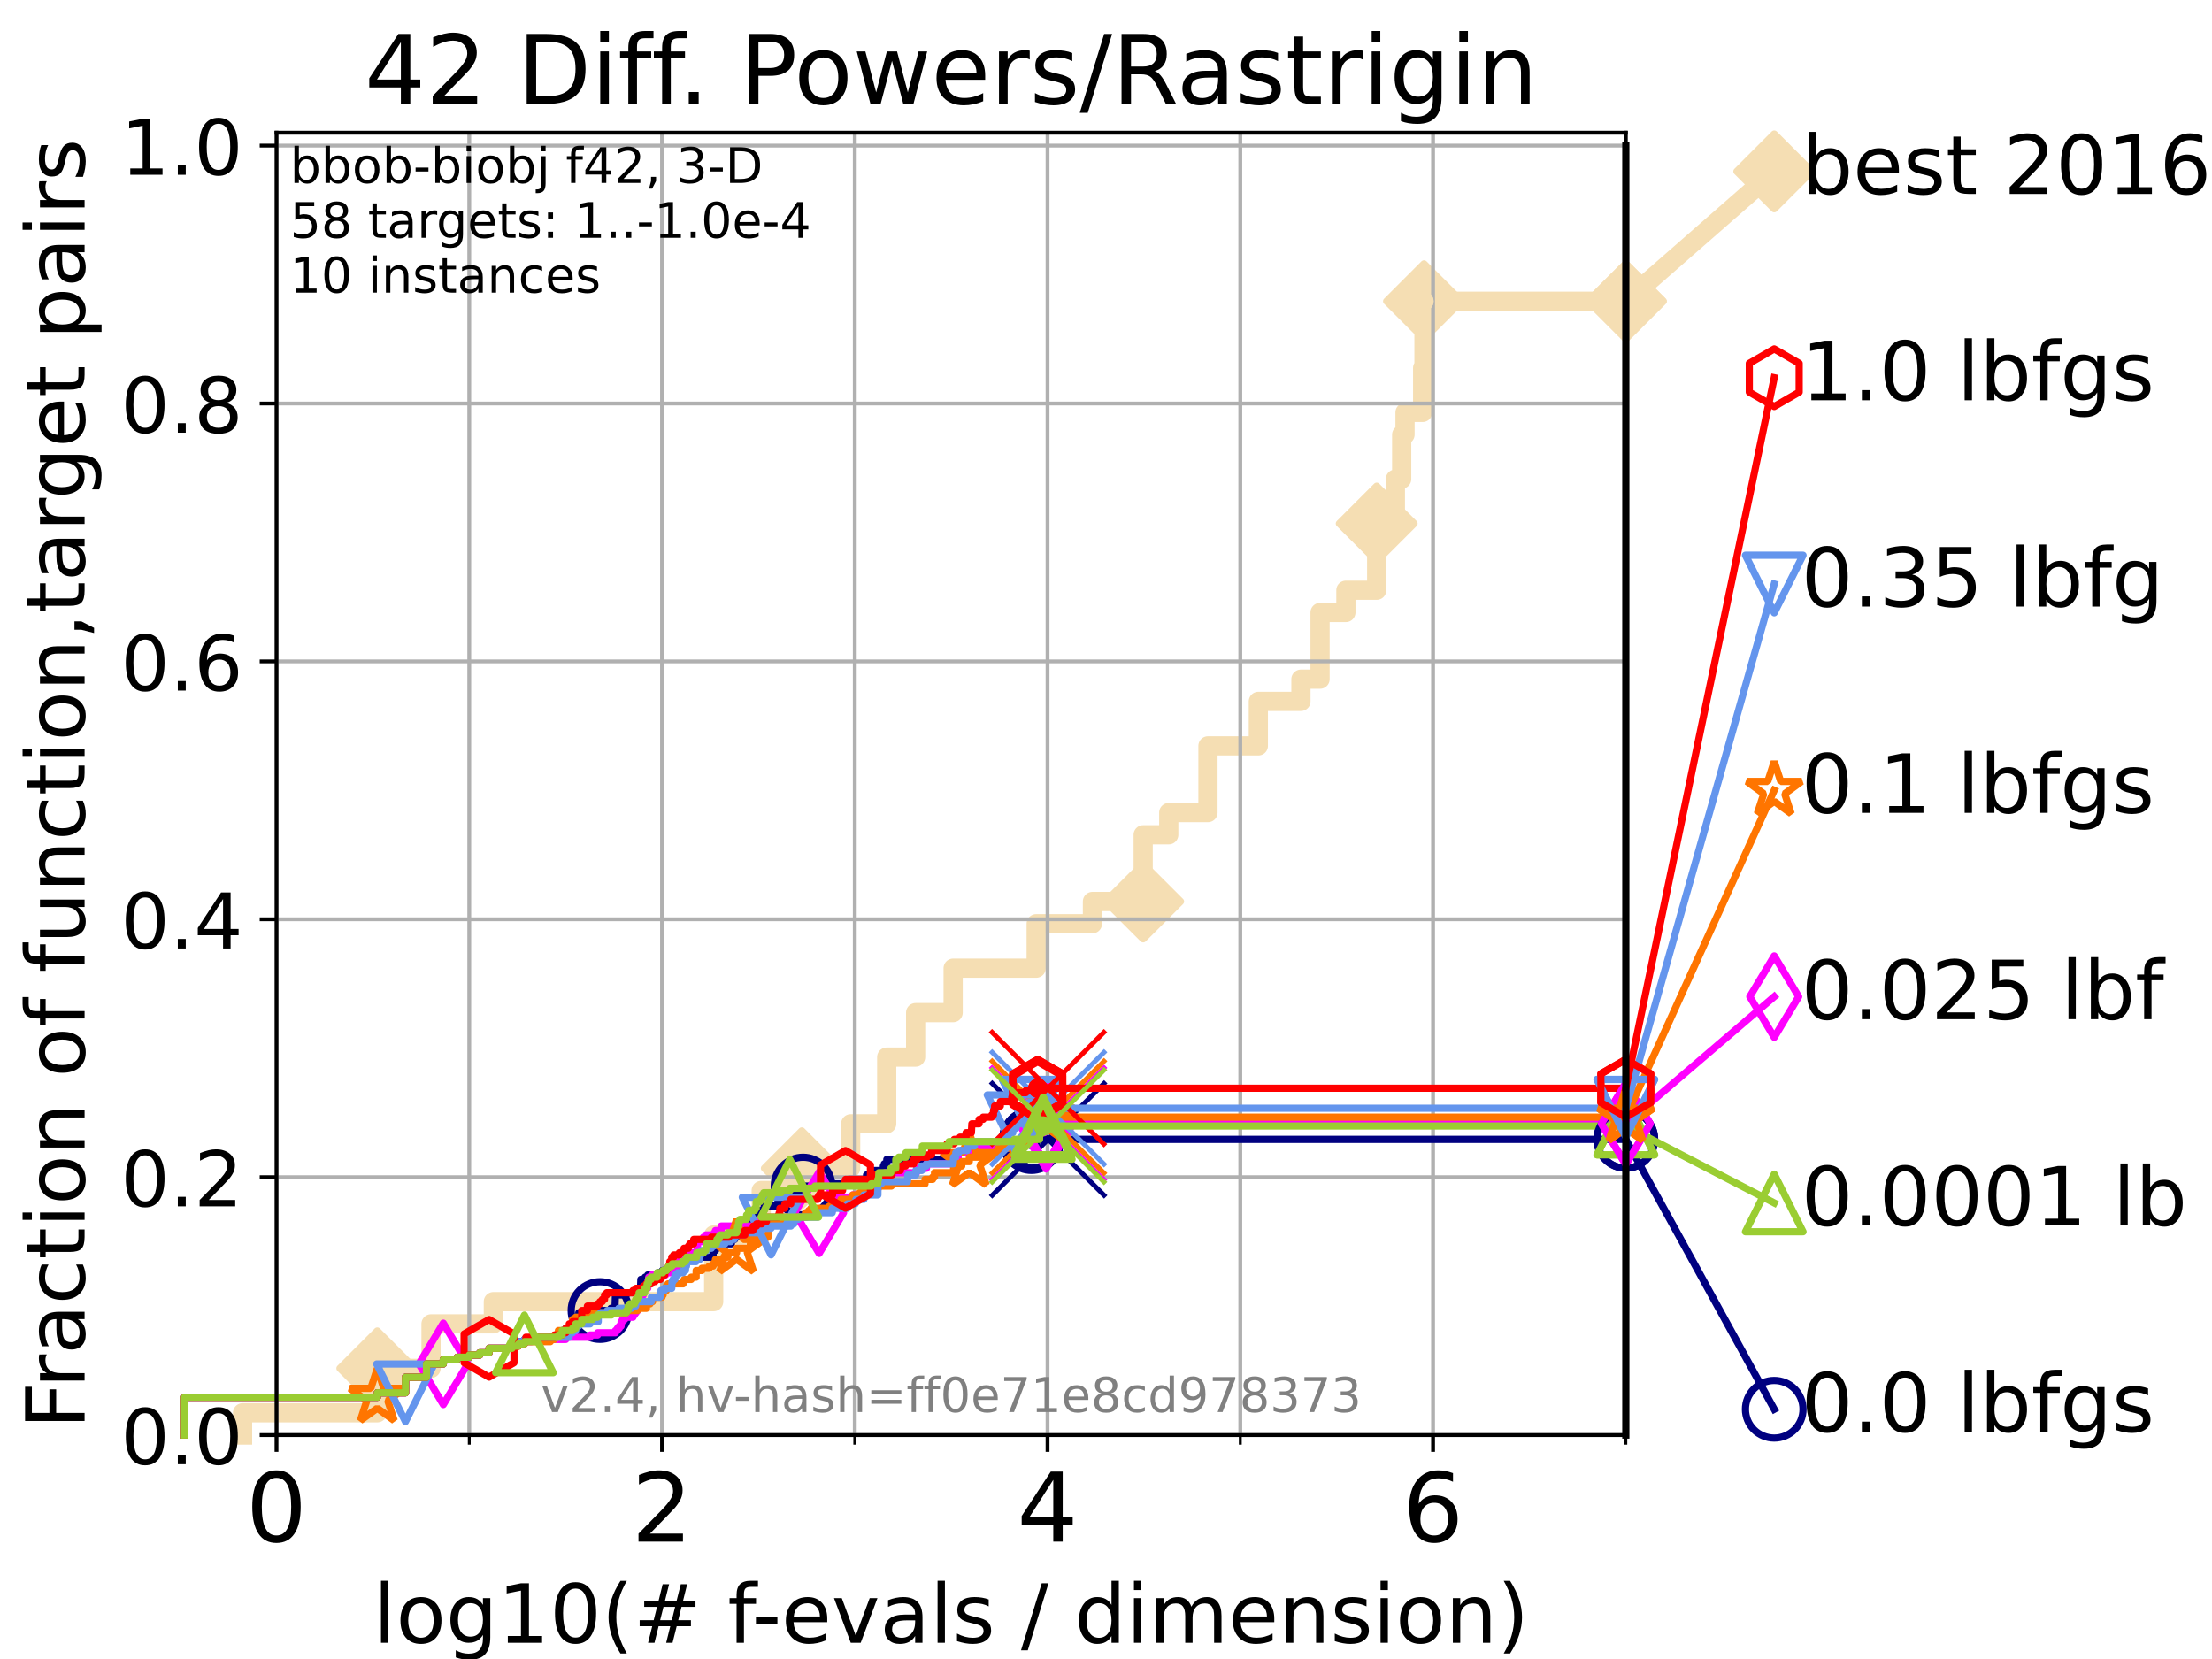 <?xml version="1.0" encoding="utf-8" standalone="no"?>
<!DOCTYPE svg PUBLIC "-//W3C//DTD SVG 1.1//EN"
  "http://www.w3.org/Graphics/SVG/1.1/DTD/svg11.dtd">
<!-- Created with matplotlib (https://matplotlib.org/) -->
<svg height="345.6pt" version="1.1" viewBox="0 0 460.8 345.6" width="460.8pt" xmlns="http://www.w3.org/2000/svg" xmlns:xlink="http://www.w3.org/1999/xlink">
 <defs>
  <style type="text/css">*{stroke-linecap:butt;stroke-linejoin:round;}</style>
 </defs>
 <g id="figure_1">
  <g id="patch_1">
   <path d="M 0 345.6 
L 460.8 345.6 
L 460.8 0 
L 0 0 
z
" style="fill:#ffffff;"/>
  </g>
  <g id="axes_1">
   <g id="patch_2">
    <path d="M 57.6 298.944 
L 338.688 298.944 
L 338.688 27.648 
L 57.6 27.648 
z
" style="fill:#ffffff;"/>
   </g>
   <g id="line2d_1">
    <path d="M 50.529 298.944 
L 50.529 294.313 
L 78.596 294.313 
L 78.596 285.05 
L 89.79 285.05 
L 89.79 275.788 
L 102.772 275.788 
L 102.772 271.157 
L 148.671 271.157 
L 148.671 257.263 
L 158.573 257.263 
L 158.573 248.001 
L 167.027 248.001 
L 167.027 243.37 
L 177.208 243.37 
L 177.208 234.107 
L 184.718 234.107 
L 184.718 220.214 
L 190.743 220.214 
L 190.743 210.951 
L 198.558 210.951 
L 198.558 201.689 
L 215.854 201.689 
L 215.854 192.426 
L 227.576 192.426 
L 227.576 187.795 
L 238.142 187.795 
L 238.142 173.901 
L 243.474 173.901 
L 243.474 169.27 
L 251.643 169.27 
L 251.643 155.377 
L 262.136 155.377 
L 262.136 146.114 
L 271.009 146.114 
L 271.009 141.483 
L 274.992 141.483 
L 274.992 127.589 
L 280.374 127.589 
L 280.374 122.958 
L 286.791 122.958 
L 286.791 109.065 
L 290.683 109.065 
L 290.683 99.802 
L 291.997 99.802 
L 291.997 90.54 
L 292.693 90.54 
L 292.693 85.909 
L 296.367 85.909 
L 296.367 76.646 
L 296.645 76.646 
L 296.645 62.753 
L 338.688 62.753 
" style="fill:none;stroke:#f5deb3;stroke-linecap:square;stroke-width:4;"/>
   </g>
   <g id="line2d_2">
    <defs>
     <path d="M 0 7.778 
L 7.778 0 
L 0 -7.778 
L -7.778 0 
z
" id="m345f1b052a" style="stroke:#f5deb3;stroke-linejoin:miter;stroke-width:1.5;"/>
    </defs>
    <g>
     <use style="fill:#f5deb3;stroke:#f5deb3;stroke-linejoin:miter;stroke-width:1.5;" x="78.596" xlink:href="#m345f1b052a" y="285.05"/>
     <use style="fill:#f5deb3;stroke:#f5deb3;stroke-linejoin:miter;stroke-width:1.5;" x="167.027" xlink:href="#m345f1b052a" y="243.37"/>
     <use style="fill:#f5deb3;stroke:#f5deb3;stroke-linejoin:miter;stroke-width:1.5;" x="238.142" xlink:href="#m345f1b052a" y="187.795"/>
     <use style="fill:#f5deb3;stroke:#f5deb3;stroke-linejoin:miter;stroke-width:1.5;" x="286.791" xlink:href="#m345f1b052a" y="109.065"/>
     <use style="fill:#f5deb3;stroke:#f5deb3;stroke-linejoin:miter;stroke-width:1.5;" x="296.645" xlink:href="#m345f1b052a" y="62.753"/>
     <use style="fill:#f5deb3;stroke:#f5deb3;stroke-linejoin:miter;stroke-width:1.5;" x="338.688" xlink:href="#m345f1b052a" y="62.753"/>
    </g>
   </g>
   <g id="line2d_3">
    <path style="fill:none;stroke:#f5deb3;stroke-linecap:square;stroke-width:4;"/>
    <g/>
   </g>
   <g id="line2d_4">
    <path d="M 338.688 62.753 
L 369.608 35.706 
" style="fill:none;stroke:#f5deb3;stroke-linecap:square;stroke-width:4;"/>
    <g>
     <use style="fill:#f5deb3;stroke:#f5deb3;stroke-linejoin:miter;stroke-width:1.5;" x="338.688" xlink:href="#m345f1b052a" y="62.753"/>
     <use style="fill:#f5deb3;stroke:#f5deb3;stroke-linejoin:miter;stroke-width:1.5;" x="369.608" xlink:href="#m345f1b052a" y="35.706"/>
    </g>
   </g>
   <g id="matplotlib.axis_1">
    <g id="xtick_1">
     <g id="line2d_5">
      <path clip-path="url(#p17ca4d55d2)" d="M 57.6 298.944 
L 57.6 27.648 
" style="fill:none;stroke:#b0b0b0;stroke-linecap:square;stroke-width:0.8;"/>
     </g>
     <g id="line2d_6">
      <defs>
       <path d="M 0 0 
L 0 3.5 
" id="m758164fd57" style="stroke:#000000;stroke-width:0.8;"/>
      </defs>
      <g>
       <use style="stroke:#000000;stroke-width:0.8;" x="57.6" xlink:href="#m758164fd57" y="298.944"/>
      </g>
     </g>
     <g id="text_1">
      <!-- 0 -->
      <g transform="translate(51.237 321.141)scale(0.2 -0.2)">
       <defs>
        <path d="M 31.781 66.406 
Q 24.172 66.406 20.328 58.906 
Q 16.5 51.422 16.5 36.375 
Q 16.5 21.391 20.328 13.891 
Q 24.172 6.391 31.781 6.391 
Q 39.453 6.391 43.281 13.891 
Q 47.125 21.391 47.125 36.375 
Q 47.125 51.422 43.281 58.906 
Q 39.453 66.406 31.781 66.406 
z
M 31.781 74.219 
Q 44.047 74.219 50.516 64.516 
Q 56.984 54.828 56.984 36.375 
Q 56.984 17.969 50.516 8.266 
Q 44.047 -1.422 31.781 -1.422 
Q 19.531 -1.422 13.062 8.266 
Q 6.594 17.969 6.594 36.375 
Q 6.594 54.828 13.062 64.516 
Q 19.531 74.219 31.781 74.219 
z
" id="DejaVuSans-48"/>
       </defs>
       <use xlink:href="#DejaVuSans-48"/>
      </g>
     </g>
    </g>
    <g id="xtick_2">
     <g id="line2d_7">
      <path clip-path="url(#p17ca4d55d2)" d="M 137.911 298.944 
L 137.911 27.648 
" style="fill:none;stroke:#b0b0b0;stroke-linecap:square;stroke-width:0.8;"/>
     </g>
     <g id="line2d_8">
      <g>
       <use style="stroke:#000000;stroke-width:0.8;" x="137.911" xlink:href="#m758164fd57" y="298.944"/>
      </g>
     </g>
     <g id="text_2">
      <!-- 2 -->
      <g transform="translate(131.548 321.141)scale(0.2 -0.2)">
       <defs>
        <path d="M 19.188 8.297 
L 53.609 8.297 
L 53.609 0 
L 7.328 0 
L 7.328 8.297 
Q 12.938 14.109 22.625 23.891 
Q 32.328 33.688 34.812 36.531 
Q 39.547 41.844 41.422 45.531 
Q 43.312 49.219 43.312 52.781 
Q 43.312 58.594 39.234 62.25 
Q 35.156 65.922 28.609 65.922 
Q 23.969 65.922 18.812 64.312 
Q 13.672 62.703 7.812 59.422 
L 7.812 69.391 
Q 13.766 71.781 18.938 73 
Q 24.125 74.219 28.422 74.219 
Q 39.75 74.219 46.484 68.547 
Q 53.219 62.891 53.219 53.422 
Q 53.219 48.922 51.531 44.891 
Q 49.859 40.875 45.406 35.406 
Q 44.188 33.984 37.641 27.219 
Q 31.109 20.453 19.188 8.297 
z
" id="DejaVuSans-50"/>
       </defs>
       <use xlink:href="#DejaVuSans-50"/>
      </g>
     </g>
    </g>
    <g id="xtick_3">
     <g id="line2d_9">
      <path clip-path="url(#p17ca4d55d2)" d="M 218.222 298.944 
L 218.222 27.648 
" style="fill:none;stroke:#b0b0b0;stroke-linecap:square;stroke-width:0.8;"/>
     </g>
     <g id="line2d_10">
      <g>
       <use style="stroke:#000000;stroke-width:0.8;" x="218.222" xlink:href="#m758164fd57" y="298.944"/>
      </g>
     </g>
     <g id="text_3">
      <!-- 4 -->
      <g transform="translate(211.859 321.141)scale(0.2 -0.2)">
       <defs>
        <path d="M 37.797 64.312 
L 12.891 25.391 
L 37.797 25.391 
z
M 35.203 72.906 
L 47.609 72.906 
L 47.609 25.391 
L 58.016 25.391 
L 58.016 17.188 
L 47.609 17.188 
L 47.609 0 
L 37.797 0 
L 37.797 17.188 
L 4.891 17.188 
L 4.891 26.703 
z
" id="DejaVuSans-52"/>
       </defs>
       <use xlink:href="#DejaVuSans-52"/>
      </g>
     </g>
    </g>
    <g id="xtick_4">
     <g id="line2d_11">
      <path clip-path="url(#p17ca4d55d2)" d="M 298.533 298.944 
L 298.533 27.648 
" style="fill:none;stroke:#b0b0b0;stroke-linecap:square;stroke-width:0.8;"/>
     </g>
     <g id="line2d_12">
      <g>
       <use style="stroke:#000000;stroke-width:0.8;" x="298.533" xlink:href="#m758164fd57" y="298.944"/>
      </g>
     </g>
     <g id="text_4">
      <!-- 6 -->
      <g transform="translate(292.17 321.141)scale(0.2 -0.2)">
       <defs>
        <path d="M 33.016 40.375 
Q 26.375 40.375 22.484 35.828 
Q 18.609 31.297 18.609 23.391 
Q 18.609 15.531 22.484 10.953 
Q 26.375 6.391 33.016 6.391 
Q 39.656 6.391 43.531 10.953 
Q 47.406 15.531 47.406 23.391 
Q 47.406 31.297 43.531 35.828 
Q 39.656 40.375 33.016 40.375 
z
M 52.594 71.297 
L 52.594 62.312 
Q 48.875 64.062 45.094 64.984 
Q 41.312 65.922 37.594 65.922 
Q 27.828 65.922 22.672 59.328 
Q 17.531 52.734 16.797 39.406 
Q 19.672 43.656 24.016 45.922 
Q 28.375 48.188 33.594 48.188 
Q 44.578 48.188 50.953 41.516 
Q 57.328 34.859 57.328 23.391 
Q 57.328 12.156 50.688 5.359 
Q 44.047 -1.422 33.016 -1.422 
Q 20.359 -1.422 13.672 8.266 
Q 6.984 17.969 6.984 36.375 
Q 6.984 53.656 15.188 63.938 
Q 23.391 74.219 37.203 74.219 
Q 40.922 74.219 44.703 73.484 
Q 48.484 72.75 52.594 71.297 
z
" id="DejaVuSans-54"/>
       </defs>
       <use xlink:href="#DejaVuSans-54"/>
      </g>
     </g>
    </g>
    <g id="xtick_5">
     <g id="line2d_13">
      <path clip-path="url(#p17ca4d55d2)" d="M 97.755 298.944 
L 97.755 27.648 
" style="fill:none;stroke:#b0b0b0;stroke-linecap:square;stroke-width:0.8;"/>
     </g>
     <g id="line2d_14">
      <defs>
       <path d="M 0 0 
L 0 2 
" id="m9d9a31c25e" style="stroke:#000000;stroke-width:0.6;"/>
      </defs>
      <g>
       <use style="stroke:#000000;stroke-width:0.6;" x="97.755" xlink:href="#m9d9a31c25e" y="298.944"/>
      </g>
     </g>
    </g>
    <g id="xtick_6">
     <g id="line2d_15">
      <path clip-path="url(#p17ca4d55d2)" d="M 178.066 298.944 
L 178.066 27.648 
" style="fill:none;stroke:#b0b0b0;stroke-linecap:square;stroke-width:0.8;"/>
     </g>
     <g id="line2d_16">
      <g>
       <use style="stroke:#000000;stroke-width:0.6;" x="178.066" xlink:href="#m9d9a31c25e" y="298.944"/>
      </g>
     </g>
    </g>
    <g id="xtick_7">
     <g id="line2d_17">
      <path clip-path="url(#p17ca4d55d2)" d="M 258.377 298.944 
L 258.377 27.648 
" style="fill:none;stroke:#b0b0b0;stroke-linecap:square;stroke-width:0.8;"/>
     </g>
     <g id="line2d_18">
      <g>
       <use style="stroke:#000000;stroke-width:0.6;" x="258.377" xlink:href="#m9d9a31c25e" y="298.944"/>
      </g>
     </g>
    </g>
    <g id="xtick_8">
     <g id="line2d_19">
      <path clip-path="url(#p17ca4d55d2)" d="M 338.688 298.944 
L 338.688 27.648 
" style="fill:none;stroke:#b0b0b0;stroke-linecap:square;stroke-width:0.8;"/>
     </g>
     <g id="line2d_20">
      <g>
       <use style="stroke:#000000;stroke-width:0.6;" x="338.688" xlink:href="#m9d9a31c25e" y="298.944"/>
      </g>
     </g>
    </g>
    <g id="text_5">
     <!-- log10(# f-evals / dimension) -->
     <g transform="translate(77.764 342.218)scale(0.17 -0.17)">
      <defs>
       <path d="M 9.422 75.984 
L 18.406 75.984 
L 18.406 0 
L 9.422 0 
z
" id="DejaVuSans-108"/>
       <path d="M 30.609 48.391 
Q 23.391 48.391 19.188 42.75 
Q 14.984 37.109 14.984 27.297 
Q 14.984 17.484 19.156 11.844 
Q 23.344 6.203 30.609 6.203 
Q 37.797 6.203 41.984 11.859 
Q 46.188 17.531 46.188 27.297 
Q 46.188 37.016 41.984 42.703 
Q 37.797 48.391 30.609 48.391 
z
M 30.609 56 
Q 42.328 56 49.016 48.375 
Q 55.719 40.766 55.719 27.297 
Q 55.719 13.875 49.016 6.219 
Q 42.328 -1.422 30.609 -1.422 
Q 18.844 -1.422 12.172 6.219 
Q 5.516 13.875 5.516 27.297 
Q 5.516 40.766 12.172 48.375 
Q 18.844 56 30.609 56 
z
" id="DejaVuSans-111"/>
       <path d="M 45.406 27.984 
Q 45.406 37.75 41.375 43.109 
Q 37.359 48.484 30.078 48.484 
Q 22.859 48.484 18.828 43.109 
Q 14.797 37.75 14.797 27.984 
Q 14.797 18.266 18.828 12.891 
Q 22.859 7.516 30.078 7.516 
Q 37.359 7.516 41.375 12.891 
Q 45.406 18.266 45.406 27.984 
z
M 54.391 6.781 
Q 54.391 -7.172 48.188 -13.984 
Q 42 -20.797 29.203 -20.797 
Q 24.469 -20.797 20.266 -20.094 
Q 16.062 -19.391 12.109 -17.922 
L 12.109 -9.188 
Q 16.062 -11.328 19.922 -12.344 
Q 23.781 -13.375 27.781 -13.375 
Q 36.625 -13.375 41.016 -8.766 
Q 45.406 -4.156 45.406 5.172 
L 45.406 9.625 
Q 42.625 4.781 38.281 2.391 
Q 33.938 0 27.875 0 
Q 17.828 0 11.672 7.656 
Q 5.516 15.328 5.516 27.984 
Q 5.516 40.672 11.672 48.328 
Q 17.828 56 27.875 56 
Q 33.938 56 38.281 53.609 
Q 42.625 51.219 45.406 46.391 
L 45.406 54.688 
L 54.391 54.688 
z
" id="DejaVuSans-103"/>
       <path d="M 12.406 8.297 
L 28.516 8.297 
L 28.516 63.922 
L 10.984 60.406 
L 10.984 69.391 
L 28.422 72.906 
L 38.281 72.906 
L 38.281 8.297 
L 54.391 8.297 
L 54.391 0 
L 12.406 0 
z
" id="DejaVuSans-49"/>
       <path d="M 31 75.875 
Q 24.469 64.656 21.281 53.656 
Q 18.109 42.672 18.109 31.391 
Q 18.109 20.125 21.312 9.062 
Q 24.516 -2 31 -13.188 
L 23.188 -13.188 
Q 15.875 -1.703 12.234 9.375 
Q 8.594 20.453 8.594 31.391 
Q 8.594 42.281 12.203 53.312 
Q 15.828 64.359 23.188 75.875 
z
" id="DejaVuSans-40"/>
       <path d="M 51.125 44 
L 36.922 44 
L 32.812 27.688 
L 47.125 27.688 
z
M 43.797 71.781 
L 38.719 51.516 
L 52.984 51.516 
L 58.109 71.781 
L 65.922 71.781 
L 60.891 51.516 
L 76.125 51.516 
L 76.125 44 
L 58.984 44 
L 54.984 27.688 
L 70.516 27.688 
L 70.516 20.219 
L 53.078 20.219 
L 48 0 
L 40.188 0 
L 45.219 20.219 
L 30.906 20.219 
L 25.875 0 
L 18.016 0 
L 23.094 20.219 
L 7.719 20.219 
L 7.719 27.688 
L 24.906 27.688 
L 29 44 
L 13.281 44 
L 13.281 51.516 
L 30.906 51.516 
L 35.891 71.781 
z
" id="DejaVuSans-35"/>
       <path id="DejaVuSans-32"/>
       <path d="M 37.109 75.984 
L 37.109 68.5 
L 28.516 68.5 
Q 23.688 68.5 21.797 66.547 
Q 19.922 64.594 19.922 59.516 
L 19.922 54.688 
L 34.719 54.688 
L 34.719 47.703 
L 19.922 47.703 
L 19.922 0 
L 10.891 0 
L 10.891 47.703 
L 2.297 47.703 
L 2.297 54.688 
L 10.891 54.688 
L 10.891 58.5 
Q 10.891 67.625 15.141 71.797 
Q 19.391 75.984 28.609 75.984 
z
" id="DejaVuSans-102"/>
       <path d="M 4.891 31.391 
L 31.203 31.391 
L 31.203 23.391 
L 4.891 23.391 
z
" id="DejaVuSans-45"/>
       <path d="M 56.203 29.594 
L 56.203 25.203 
L 14.891 25.203 
Q 15.484 15.922 20.484 11.062 
Q 25.484 6.203 34.422 6.203 
Q 39.594 6.203 44.453 7.469 
Q 49.312 8.734 54.109 11.281 
L 54.109 2.781 
Q 49.266 0.734 44.188 -0.344 
Q 39.109 -1.422 33.891 -1.422 
Q 20.797 -1.422 13.156 6.188 
Q 5.516 13.812 5.516 26.812 
Q 5.516 40.234 12.766 48.109 
Q 20.016 56 32.328 56 
Q 43.359 56 49.781 48.891 
Q 56.203 41.797 56.203 29.594 
z
M 47.219 32.234 
Q 47.125 39.594 43.094 43.984 
Q 39.062 48.391 32.422 48.391 
Q 24.906 48.391 20.391 44.141 
Q 15.875 39.891 15.188 32.172 
z
" id="DejaVuSans-101"/>
       <path d="M 2.984 54.688 
L 12.5 54.688 
L 29.594 8.797 
L 46.688 54.688 
L 56.203 54.688 
L 35.688 0 
L 23.484 0 
z
" id="DejaVuSans-118"/>
       <path d="M 34.281 27.484 
Q 23.391 27.484 19.188 25 
Q 14.984 22.516 14.984 16.5 
Q 14.984 11.719 18.141 8.906 
Q 21.297 6.109 26.703 6.109 
Q 34.188 6.109 38.703 11.406 
Q 43.219 16.703 43.219 25.484 
L 43.219 27.484 
z
M 52.203 31.203 
L 52.203 0 
L 43.219 0 
L 43.219 8.297 
Q 40.141 3.328 35.547 0.953 
Q 30.953 -1.422 24.312 -1.422 
Q 15.922 -1.422 10.953 3.297 
Q 6 8.016 6 15.922 
Q 6 25.141 12.172 29.828 
Q 18.359 34.516 30.609 34.516 
L 43.219 34.516 
L 43.219 35.406 
Q 43.219 41.609 39.141 45 
Q 35.062 48.391 27.688 48.391 
Q 23 48.391 18.547 47.266 
Q 14.109 46.141 10.016 43.891 
L 10.016 52.203 
Q 14.938 54.109 19.578 55.047 
Q 24.219 56 28.609 56 
Q 40.484 56 46.344 49.844 
Q 52.203 43.703 52.203 31.203 
z
" id="DejaVuSans-97"/>
       <path d="M 44.281 53.078 
L 44.281 44.578 
Q 40.484 46.531 36.375 47.5 
Q 32.281 48.484 27.875 48.484 
Q 21.188 48.484 17.844 46.438 
Q 14.5 44.391 14.5 40.281 
Q 14.5 37.156 16.891 35.375 
Q 19.281 33.594 26.516 31.984 
L 29.594 31.297 
Q 39.156 29.25 43.188 25.516 
Q 47.219 21.781 47.219 15.094 
Q 47.219 7.469 41.188 3.016 
Q 35.156 -1.422 24.609 -1.422 
Q 20.219 -1.422 15.453 -0.562 
Q 10.688 0.297 5.422 2 
L 5.422 11.281 
Q 10.406 8.688 15.234 7.391 
Q 20.062 6.109 24.812 6.109 
Q 31.156 6.109 34.562 8.281 
Q 37.984 10.453 37.984 14.406 
Q 37.984 18.062 35.516 20.016 
Q 33.062 21.969 24.703 23.781 
L 21.578 24.516 
Q 13.234 26.266 9.516 29.906 
Q 5.812 33.547 5.812 39.891 
Q 5.812 47.609 11.281 51.797 
Q 16.75 56 26.812 56 
Q 31.781 56 36.172 55.266 
Q 40.578 54.547 44.281 53.078 
z
" id="DejaVuSans-115"/>
       <path d="M 25.391 72.906 
L 33.688 72.906 
L 8.297 -9.281 
L 0 -9.281 
z
" id="DejaVuSans-47"/>
       <path d="M 45.406 46.391 
L 45.406 75.984 
L 54.391 75.984 
L 54.391 0 
L 45.406 0 
L 45.406 8.203 
Q 42.578 3.328 38.25 0.953 
Q 33.938 -1.422 27.875 -1.422 
Q 17.969 -1.422 11.734 6.484 
Q 5.516 14.406 5.516 27.297 
Q 5.516 40.188 11.734 48.094 
Q 17.969 56 27.875 56 
Q 33.938 56 38.25 53.625 
Q 42.578 51.266 45.406 46.391 
z
M 14.797 27.297 
Q 14.797 17.391 18.875 11.75 
Q 22.953 6.109 30.078 6.109 
Q 37.203 6.109 41.297 11.75 
Q 45.406 17.391 45.406 27.297 
Q 45.406 37.203 41.297 42.844 
Q 37.203 48.484 30.078 48.484 
Q 22.953 48.484 18.875 42.844 
Q 14.797 37.203 14.797 27.297 
z
" id="DejaVuSans-100"/>
       <path d="M 9.422 54.688 
L 18.406 54.688 
L 18.406 0 
L 9.422 0 
z
M 9.422 75.984 
L 18.406 75.984 
L 18.406 64.594 
L 9.422 64.594 
z
" id="DejaVuSans-105"/>
       <path d="M 52 44.188 
Q 55.375 50.25 60.062 53.125 
Q 64.75 56 71.094 56 
Q 79.641 56 84.281 50.016 
Q 88.922 44.047 88.922 33.016 
L 88.922 0 
L 79.891 0 
L 79.891 32.719 
Q 79.891 40.578 77.094 44.375 
Q 74.312 48.188 68.609 48.188 
Q 61.625 48.188 57.562 43.547 
Q 53.516 38.922 53.516 30.906 
L 53.516 0 
L 44.484 0 
L 44.484 32.719 
Q 44.484 40.625 41.703 44.406 
Q 38.922 48.188 33.109 48.188 
Q 26.219 48.188 22.156 43.531 
Q 18.109 38.875 18.109 30.906 
L 18.109 0 
L 9.078 0 
L 9.078 54.688 
L 18.109 54.688 
L 18.109 46.188 
Q 21.188 51.219 25.484 53.609 
Q 29.781 56 35.688 56 
Q 41.656 56 45.828 52.969 
Q 50 49.953 52 44.188 
z
" id="DejaVuSans-109"/>
       <path d="M 54.891 33.016 
L 54.891 0 
L 45.906 0 
L 45.906 32.719 
Q 45.906 40.484 42.875 44.328 
Q 39.844 48.188 33.797 48.188 
Q 26.516 48.188 22.312 43.547 
Q 18.109 38.922 18.109 30.906 
L 18.109 0 
L 9.078 0 
L 9.078 54.688 
L 18.109 54.688 
L 18.109 46.188 
Q 21.344 51.125 25.703 53.562 
Q 30.078 56 35.797 56 
Q 45.219 56 50.047 50.172 
Q 54.891 44.344 54.891 33.016 
z
" id="DejaVuSans-110"/>
       <path d="M 8.016 75.875 
L 15.828 75.875 
Q 23.141 64.359 26.781 53.312 
Q 30.422 42.281 30.422 31.391 
Q 30.422 20.453 26.781 9.375 
Q 23.141 -1.703 15.828 -13.188 
L 8.016 -13.188 
Q 14.5 -2 17.703 9.062 
Q 20.906 20.125 20.906 31.391 
Q 20.906 42.672 17.703 53.656 
Q 14.5 64.656 8.016 75.875 
z
" id="DejaVuSans-41"/>
      </defs>
      <use xlink:href="#DejaVuSans-108"/>
      <use x="27.783" xlink:href="#DejaVuSans-111"/>
      <use x="88.965" xlink:href="#DejaVuSans-103"/>
      <use x="152.441" xlink:href="#DejaVuSans-49"/>
      <use x="216.064" xlink:href="#DejaVuSans-48"/>
      <use x="279.688" xlink:href="#DejaVuSans-40"/>
      <use x="318.701" xlink:href="#DejaVuSans-35"/>
      <use x="402.49" xlink:href="#DejaVuSans-32"/>
      <use x="434.277" xlink:href="#DejaVuSans-102"/>
      <use x="463.982" xlink:href="#DejaVuSans-45"/>
      <use x="500.066" xlink:href="#DejaVuSans-101"/>
      <use x="561.59" xlink:href="#DejaVuSans-118"/>
      <use x="620.77" xlink:href="#DejaVuSans-97"/>
      <use x="682.049" xlink:href="#DejaVuSans-108"/>
      <use x="709.832" xlink:href="#DejaVuSans-115"/>
      <use x="761.932" xlink:href="#DejaVuSans-32"/>
      <use x="793.719" xlink:href="#DejaVuSans-47"/>
      <use x="827.41" xlink:href="#DejaVuSans-32"/>
      <use x="859.197" xlink:href="#DejaVuSans-100"/>
      <use x="922.674" xlink:href="#DejaVuSans-105"/>
      <use x="950.457" xlink:href="#DejaVuSans-109"/>
      <use x="1047.869" xlink:href="#DejaVuSans-101"/>
      <use x="1109.393" xlink:href="#DejaVuSans-110"/>
      <use x="1172.771" xlink:href="#DejaVuSans-115"/>
      <use x="1224.871" xlink:href="#DejaVuSans-105"/>
      <use x="1252.654" xlink:href="#DejaVuSans-111"/>
      <use x="1313.836" xlink:href="#DejaVuSans-110"/>
      <use x="1377.215" xlink:href="#DejaVuSans-41"/>
     </g>
    </g>
   </g>
   <g id="matplotlib.axis_2">
    <g id="ytick_1">
     <g id="line2d_21">
      <path clip-path="url(#p17ca4d55d2)" d="M 57.6 298.944 
L 338.688 298.944 
" style="fill:none;stroke:#b0b0b0;stroke-linecap:square;stroke-width:0.8;"/>
     </g>
     <g id="line2d_22">
      <defs>
       <path d="M 0 0 
L -3.5 0 
" id="mfd54d03f26" style="stroke:#000000;stroke-width:0.8;"/>
      </defs>
      <g>
       <use style="stroke:#000000;stroke-width:0.8;" x="57.6" xlink:href="#mfd54d03f26" y="298.944"/>
      </g>
     </g>
     <g id="text_6">
      <!-- 0.0 -->
      <g transform="translate(25.155 305.023)scale(0.16 -0.16)">
       <defs>
        <path d="M 10.688 12.406 
L 21 12.406 
L 21 0 
L 10.688 0 
z
" id="DejaVuSans-46"/>
       </defs>
       <use xlink:href="#DejaVuSans-48"/>
       <use x="63.623" xlink:href="#DejaVuSans-46"/>
       <use x="95.41" xlink:href="#DejaVuSans-48"/>
      </g>
     </g>
    </g>
    <g id="ytick_2">
     <g id="line2d_23">
      <path clip-path="url(#p17ca4d55d2)" d="M 57.6 245.222 
L 338.688 245.222 
" style="fill:none;stroke:#b0b0b0;stroke-linecap:square;stroke-width:0.8;"/>
     </g>
     <g id="line2d_24">
      <g>
       <use style="stroke:#000000;stroke-width:0.8;" x="57.6" xlink:href="#mfd54d03f26" y="245.222"/>
      </g>
     </g>
     <g id="text_7">
      <!-- 0.2 -->
      <g transform="translate(25.155 251.301)scale(0.16 -0.16)">
       <use xlink:href="#DejaVuSans-48"/>
       <use x="63.623" xlink:href="#DejaVuSans-46"/>
       <use x="95.41" xlink:href="#DejaVuSans-50"/>
      </g>
     </g>
    </g>
    <g id="ytick_3">
     <g id="line2d_25">
      <path clip-path="url(#p17ca4d55d2)" d="M 57.6 191.5 
L 338.688 191.5 
" style="fill:none;stroke:#b0b0b0;stroke-linecap:square;stroke-width:0.8;"/>
     </g>
     <g id="line2d_26">
      <g>
       <use style="stroke:#000000;stroke-width:0.8;" x="57.6" xlink:href="#mfd54d03f26" y="191.5"/>
      </g>
     </g>
     <g id="text_8">
      <!-- 0.4 -->
      <g transform="translate(25.155 197.579)scale(0.16 -0.16)">
       <use xlink:href="#DejaVuSans-48"/>
       <use x="63.623" xlink:href="#DejaVuSans-46"/>
       <use x="95.41" xlink:href="#DejaVuSans-52"/>
      </g>
     </g>
    </g>
    <g id="ytick_4">
     <g id="line2d_27">
      <path clip-path="url(#p17ca4d55d2)" d="M 57.6 137.778 
L 338.688 137.778 
" style="fill:none;stroke:#b0b0b0;stroke-linecap:square;stroke-width:0.8;"/>
     </g>
     <g id="line2d_28">
      <g>
       <use style="stroke:#000000;stroke-width:0.8;" x="57.6" xlink:href="#mfd54d03f26" y="137.778"/>
      </g>
     </g>
     <g id="text_9">
      <!-- 0.6 -->
      <g transform="translate(25.155 143.857)scale(0.16 -0.16)">
       <use xlink:href="#DejaVuSans-48"/>
       <use x="63.623" xlink:href="#DejaVuSans-46"/>
       <use x="95.41" xlink:href="#DejaVuSans-54"/>
      </g>
     </g>
    </g>
    <g id="ytick_5">
     <g id="line2d_29">
      <path clip-path="url(#p17ca4d55d2)" d="M 57.6 84.056 
L 338.688 84.056 
" style="fill:none;stroke:#b0b0b0;stroke-linecap:square;stroke-width:0.8;"/>
     </g>
     <g id="line2d_30">
      <g>
       <use style="stroke:#000000;stroke-width:0.8;" x="57.6" xlink:href="#mfd54d03f26" y="84.056"/>
      </g>
     </g>
     <g id="text_10">
      <!-- 0.8 -->
      <g transform="translate(25.155 90.135)scale(0.16 -0.16)">
       <defs>
        <path d="M 31.781 34.625 
Q 24.75 34.625 20.719 30.859 
Q 16.703 27.094 16.703 20.516 
Q 16.703 13.922 20.719 10.156 
Q 24.75 6.391 31.781 6.391 
Q 38.812 6.391 42.859 10.172 
Q 46.922 13.969 46.922 20.516 
Q 46.922 27.094 42.891 30.859 
Q 38.875 34.625 31.781 34.625 
z
M 21.922 38.812 
Q 15.578 40.375 12.031 44.719 
Q 8.5 49.078 8.5 55.328 
Q 8.5 64.062 14.719 69.141 
Q 20.953 74.219 31.781 74.219 
Q 42.672 74.219 48.875 69.141 
Q 55.078 64.062 55.078 55.328 
Q 55.078 49.078 51.531 44.719 
Q 48 40.375 41.703 38.812 
Q 48.828 37.156 52.797 32.312 
Q 56.781 27.484 56.781 20.516 
Q 56.781 9.906 50.312 4.234 
Q 43.844 -1.422 31.781 -1.422 
Q 19.734 -1.422 13.25 4.234 
Q 6.781 9.906 6.781 20.516 
Q 6.781 27.484 10.781 32.312 
Q 14.797 37.156 21.922 38.812 
z
M 18.312 54.391 
Q 18.312 48.734 21.844 45.562 
Q 25.391 42.391 31.781 42.391 
Q 38.141 42.391 41.719 45.562 
Q 45.312 48.734 45.312 54.391 
Q 45.312 60.062 41.719 63.234 
Q 38.141 66.406 31.781 66.406 
Q 25.391 66.406 21.844 63.234 
Q 18.312 60.062 18.312 54.391 
z
" id="DejaVuSans-56"/>
       </defs>
       <use xlink:href="#DejaVuSans-48"/>
       <use x="63.623" xlink:href="#DejaVuSans-46"/>
       <use x="95.41" xlink:href="#DejaVuSans-56"/>
      </g>
     </g>
    </g>
    <g id="ytick_6">
     <g id="line2d_31">
      <path clip-path="url(#p17ca4d55d2)" d="M 57.6 30.334 
L 338.688 30.334 
" style="fill:none;stroke:#b0b0b0;stroke-linecap:square;stroke-width:0.8;"/>
     </g>
     <g id="line2d_32">
      <g>
       <use style="stroke:#000000;stroke-width:0.8;" x="57.6" xlink:href="#mfd54d03f26" y="30.334"/>
      </g>
     </g>
     <g id="text_11">
      <!-- 1.0 -->
      <g transform="translate(25.155 36.413)scale(0.16 -0.16)">
       <use xlink:href="#DejaVuSans-49"/>
       <use x="63.623" xlink:href="#DejaVuSans-46"/>
       <use x="95.41" xlink:href="#DejaVuSans-48"/>
      </g>
     </g>
    </g>
    <g id="text_12">
     <!-- Fraction of function,target pairs -->
     <g transform="translate(17.62 297.681)rotate(-90)scale(0.17 -0.17)">
      <defs>
       <path d="M 9.812 72.906 
L 51.703 72.906 
L 51.703 64.594 
L 19.672 64.594 
L 19.672 43.109 
L 48.578 43.109 
L 48.578 34.812 
L 19.672 34.812 
L 19.672 0 
L 9.812 0 
z
" id="DejaVuSans-70"/>
       <path d="M 41.109 46.297 
Q 39.594 47.172 37.812 47.578 
Q 36.031 48 33.891 48 
Q 26.266 48 22.188 43.047 
Q 18.109 38.094 18.109 28.812 
L 18.109 0 
L 9.078 0 
L 9.078 54.688 
L 18.109 54.688 
L 18.109 46.188 
Q 20.953 51.172 25.484 53.578 
Q 30.031 56 36.531 56 
Q 37.453 56 38.578 55.875 
Q 39.703 55.766 41.062 55.516 
z
" id="DejaVuSans-114"/>
       <path d="M 48.781 52.594 
L 48.781 44.188 
Q 44.969 46.297 41.141 47.344 
Q 37.312 48.391 33.406 48.391 
Q 24.656 48.391 19.812 42.844 
Q 14.984 37.312 14.984 27.297 
Q 14.984 17.281 19.812 11.734 
Q 24.656 6.203 33.406 6.203 
Q 37.312 6.203 41.141 7.25 
Q 44.969 8.297 48.781 10.406 
L 48.781 2.094 
Q 45.016 0.344 40.984 -0.531 
Q 36.969 -1.422 32.422 -1.422 
Q 20.062 -1.422 12.781 6.344 
Q 5.516 14.109 5.516 27.297 
Q 5.516 40.672 12.859 48.328 
Q 20.219 56 33.016 56 
Q 37.156 56 41.109 55.141 
Q 45.062 54.297 48.781 52.594 
z
" id="DejaVuSans-99"/>
       <path d="M 18.312 70.219 
L 18.312 54.688 
L 36.812 54.688 
L 36.812 47.703 
L 18.312 47.703 
L 18.312 18.016 
Q 18.312 11.328 20.141 9.422 
Q 21.969 7.516 27.594 7.516 
L 36.812 7.516 
L 36.812 0 
L 27.594 0 
Q 17.188 0 13.234 3.875 
Q 9.281 7.766 9.281 18.016 
L 9.281 47.703 
L 2.688 47.703 
L 2.688 54.688 
L 9.281 54.688 
L 9.281 70.219 
z
" id="DejaVuSans-116"/>
       <path d="M 8.5 21.578 
L 8.5 54.688 
L 17.484 54.688 
L 17.484 21.922 
Q 17.484 14.156 20.5 10.266 
Q 23.531 6.391 29.594 6.391 
Q 36.859 6.391 41.078 11.031 
Q 45.312 15.672 45.312 23.688 
L 45.312 54.688 
L 54.297 54.688 
L 54.297 0 
L 45.312 0 
L 45.312 8.406 
Q 42.047 3.422 37.719 1 
Q 33.406 -1.422 27.688 -1.422 
Q 18.266 -1.422 13.375 4.438 
Q 8.5 10.297 8.5 21.578 
z
M 31.109 56 
z
" id="DejaVuSans-117"/>
       <path d="M 11.719 12.406 
L 22.016 12.406 
L 22.016 4 
L 14.016 -11.625 
L 7.719 -11.625 
L 11.719 4 
z
" id="DejaVuSans-44"/>
       <path d="M 18.109 8.203 
L 18.109 -20.797 
L 9.078 -20.797 
L 9.078 54.688 
L 18.109 54.688 
L 18.109 46.391 
Q 20.953 51.266 25.266 53.625 
Q 29.594 56 35.594 56 
Q 45.562 56 51.781 48.094 
Q 58.016 40.188 58.016 27.297 
Q 58.016 14.406 51.781 6.484 
Q 45.562 -1.422 35.594 -1.422 
Q 29.594 -1.422 25.266 0.953 
Q 20.953 3.328 18.109 8.203 
z
M 48.688 27.297 
Q 48.688 37.203 44.609 42.844 
Q 40.531 48.484 33.406 48.484 
Q 26.266 48.484 22.188 42.844 
Q 18.109 37.203 18.109 27.297 
Q 18.109 17.391 22.188 11.75 
Q 26.266 6.109 33.406 6.109 
Q 40.531 6.109 44.609 11.75 
Q 48.688 17.391 48.688 27.297 
z
" id="DejaVuSans-112"/>
      </defs>
      <use xlink:href="#DejaVuSans-70"/>
      <use x="50.27" xlink:href="#DejaVuSans-114"/>
      <use x="91.383" xlink:href="#DejaVuSans-97"/>
      <use x="152.662" xlink:href="#DejaVuSans-99"/>
      <use x="207.643" xlink:href="#DejaVuSans-116"/>
      <use x="246.852" xlink:href="#DejaVuSans-105"/>
      <use x="274.635" xlink:href="#DejaVuSans-111"/>
      <use x="335.816" xlink:href="#DejaVuSans-110"/>
      <use x="399.195" xlink:href="#DejaVuSans-32"/>
      <use x="430.982" xlink:href="#DejaVuSans-111"/>
      <use x="492.164" xlink:href="#DejaVuSans-102"/>
      <use x="527.369" xlink:href="#DejaVuSans-32"/>
      <use x="559.156" xlink:href="#DejaVuSans-102"/>
      <use x="594.361" xlink:href="#DejaVuSans-117"/>
      <use x="657.74" xlink:href="#DejaVuSans-110"/>
      <use x="721.119" xlink:href="#DejaVuSans-99"/>
      <use x="776.1" xlink:href="#DejaVuSans-116"/>
      <use x="815.309" xlink:href="#DejaVuSans-105"/>
      <use x="843.092" xlink:href="#DejaVuSans-111"/>
      <use x="904.273" xlink:href="#DejaVuSans-110"/>
      <use x="967.652" xlink:href="#DejaVuSans-44"/>
      <use x="999.439" xlink:href="#DejaVuSans-116"/>
      <use x="1038.648" xlink:href="#DejaVuSans-97"/>
      <use x="1099.928" xlink:href="#DejaVuSans-114"/>
      <use x="1139.291" xlink:href="#DejaVuSans-103"/>
      <use x="1202.768" xlink:href="#DejaVuSans-101"/>
      <use x="1264.291" xlink:href="#DejaVuSans-116"/>
      <use x="1303.5" xlink:href="#DejaVuSans-32"/>
      <use x="1335.287" xlink:href="#DejaVuSans-112"/>
      <use x="1398.764" xlink:href="#DejaVuSans-97"/>
      <use x="1460.043" xlink:href="#DejaVuSans-105"/>
      <use x="1487.826" xlink:href="#DejaVuSans-114"/>
      <use x="1528.939" xlink:href="#DejaVuSans-115"/>
     </g>
    </g>
   </g>
   <g id="line2d_33">
    <defs>
     <path d="M 0 1.5 
C 0.398 1.5 0.779 1.342 1.061 1.061 
C 1.342 0.779 1.5 0.398 1.5 0 
C 1.5 -0.398 1.342 -0.779 1.061 -1.061 
C 0.779 -1.342 0.398 -1.5 0 -1.5 
C -0.398 -1.5 -0.779 -1.342 -1.061 -1.061 
C -1.342 -0.779 -1.5 -0.398 -1.5 0 
C -1.5 0.398 -1.342 0.779 -1.061 1.061 
C -0.779 1.342 -0.398 1.5 0 1.5 
z
" id="m6995fe38b2" style="stroke:#f5deb3;"/>
    </defs>
    <g>
     <use style="fill:#f5deb3;stroke:#f5deb3;" x="296.645" xlink:href="#m6995fe38b2" y="62.753"/>
     <use style="fill:#f5deb3;stroke:#f5deb3;" x="296.645" xlink:href="#m6995fe38b2" y="62.753"/>
    </g>
   </g>
   <g id="line2d_34">
    <defs>
     <path d="M 0 1.5 
C 0.398 1.5 0.779 1.342 1.061 1.061 
C 1.342 0.779 1.5 0.398 1.5 0 
C 1.5 -0.398 1.342 -0.779 1.061 -1.061 
C 0.779 -1.342 0.398 -1.5 0 -1.5 
C -0.398 -1.5 -0.779 -1.342 -1.061 -1.061 
C -1.342 -0.779 -1.5 -0.398 -1.5 0 
C -1.5 0.398 -1.342 0.779 -1.061 1.061 
C -0.779 1.342 -0.398 1.5 0 1.5 
z
" id="mb357911227" style="stroke:#000080;"/>
    </defs>
    <g>
     <use style="fill:#000080;stroke:#000080;" x="214.874" xlink:href="#mb357911227" y="237.349"/>
     <use style="fill:#000080;stroke:#000080;" x="214.874" xlink:href="#mb357911227" y="237.349"/>
    </g>
   </g>
   <g id="line2d_35">
    <path d="M 38.441 298.944 
L 38.441 291.071 
L 78.596 291.071 
L 78.596 290.145 
L 84.464 290.145 
L 84.464 286.903 
L 88.847 286.903 
L 88.847 284.124 
L 92.347 284.124 
L 92.347 283.198 
L 95.26 283.198 
L 95.26 282.735 
L 97.755 282.735 
L 97.755 282.272 
L 99.938 282.272 
L 99.938 281.809 
L 101.878 281.809 
L 101.878 280.882 
L 106.664 280.882 
L 106.664 280.419 
L 107.009 280.419 
L 107.009 279.956 
L 108.006 279.956 
L 108.006 279.493 
L 109.252 279.493 
L 109.252 279.03 
L 114.641 279.03 
L 114.641 278.567 
L 116.323 278.567 
L 116.323 277.64 
L 117.107 277.64 
L 117.107 277.177 
L 117.857 277.177 
L 117.857 276.714 
L 119.267 276.714 
L 119.267 275.788 
L 120.572 275.788 
L 120.572 273.472 
L 124.989 273.472 
L 124.989 273.009 
L 127.272 273.009 
L 127.272 272.546 
L 128.108 272.546 
L 128.21 269.767 
L 130.488 269.767 
L 130.488 269.304 
L 132.502 269.304 
L 132.502 268.841 
L 133.201 268.841 
L 133.201 268.378 
L 133.428 268.378 
L 133.503 266.526 
L 134.379 266.526 
L 134.379 266.062 
L 134.939 266.062 
L 134.939 265.599 
L 137.016 265.599 
L 137.016 265.136 
L 137.969 265.136 
L 137.969 264.673 
L 138.872 264.673 
L 138.872 264.21 
L 139.573 264.21 
L 139.573 263.747 
L 142.125 263.747 
L 142.125 263.284 
L 143.015 263.284 
L 143.015 262.357 
L 144.511 262.357 
L 144.511 261.894 
L 148.545 261.894 
L 148.545 260.505 
L 149.043 260.505 
L 149.043 260.042 
L 149.408 260.042 
L 149.408 259.579 
L 150.571 259.579 
L 150.571 259.116 
L 152.36 259.116 
L 152.36 258.189 
L 153.057 258.189 
L 153.057 257.726 
L 153.467 257.726 
L 153.467 257.263 
L 154.304 257.263 
L 154.349 255.411 
L 155.846 255.411 
L 155.846 254.948 
L 156.499 254.948 
L 156.499 254.484 
L 156.737 254.484 
L 156.836 252.632 
L 158.141 252.632 
L 158.141 252.169 
L 159.133 252.169 
L 159.201 251.243 
L 162.701 251.243 
L 162.701 250.316 
L 162.979 250.316 
L 162.979 249.853 
L 165.662 249.853 
L 165.662 248.927 
L 166.595 248.927 
L 166.595 248.001 
L 167.288 248.001 
L 167.288 247.075 
L 173.288 247.075 
L 173.288 246.611 
L 176.819 246.611 
L 176.819 245.685 
L 180.514 245.685 
L 180.514 244.759 
L 181.217 244.759 
L 181.217 244.296 
L 181.443 244.296 
L 181.443 243.833 
L 184.017 243.833 
L 184.017 242.906 
L 184.206 242.906 
L 184.206 242.443 
L 184.741 242.443 
L 184.741 241.517 
L 198.209 241.517 
L 198.209 241.054 
L 199.427 241.054 
L 199.427 240.128 
L 200.368 240.128 
L 200.368 239.665 
L 210.034 239.665 
L 210.06 238.275 
L 211.164 238.275 
L 211.164 237.812 
L 214.874 237.812 
L 214.874 237.349 
L 338.688 237.349 
L 338.688 237.349 
" style="fill:none;stroke:#000080;stroke-linecap:square;stroke-width:1.5;"/>
   </g>
   <g id="line2d_36">
    <defs>
     <path d="M 0 6 
C 1.591 6 3.117 5.368 4.243 4.243 
C 5.368 3.117 6 1.591 6 0 
C 6 -1.591 5.368 -3.117 4.243 -4.243 
C 3.117 -5.368 1.591 -6 0 -6 
C -1.591 -6 -3.117 -5.368 -4.243 -4.243 
C -5.368 -3.117 -6 -1.591 -6 0 
C -6 1.591 -5.368 3.117 -4.243 4.243 
C -3.117 5.368 -1.591 6 0 6 
z
" id="m3ebf0dc834" style="stroke:#000080;stroke-width:1.5;"/>
    </defs>
    <g>
     <use style="fill-opacity:0;stroke:#000080;stroke-width:1.5;" x="124.989" xlink:href="#m3ebf0dc834" y="273.009"/>
     <use style="fill-opacity:0;stroke:#000080;stroke-width:1.5;" x="167.288" xlink:href="#m3ebf0dc834" y="247.075"/>
     <use style="fill-opacity:0;stroke:#000080;stroke-width:1.5;" x="214.874" xlink:href="#m3ebf0dc834" y="237.812"/>
     <use style="fill-opacity:0;stroke:#000080;stroke-width:1.5;" x="214.874" xlink:href="#m3ebf0dc834" y="237.349"/>
     <use style="fill-opacity:0;stroke:#000080;stroke-width:1.5;" x="214.874" xlink:href="#m3ebf0dc834" y="237.349"/>
     <use style="fill-opacity:0;stroke:#000080;stroke-width:1.5;" x="338.688" xlink:href="#m3ebf0dc834" y="237.349"/>
    </g>
   </g>
   <g id="line2d_37">
    <path style="fill:none;stroke:#000080;stroke-linecap:square;stroke-width:1.5;"/>
    <g/>
   </g>
   <g id="line2d_38">
    <path clip-path="url(#p17ca4d55d2)" d="M 218.346 237.349 
" style="fill:none;stroke:#000080;stroke-linecap:square;stroke-width:1.5;"/>
    <defs>
     <path d="M -12 12 
L 12 -12 
M -12 -12 
L 12 12 
" id="m9122f3674f" style="stroke:#000080;"/>
    </defs>
    <g clip-path="url(#p17ca4d55d2)">
     <use style="fill:#000080;stroke:#000080;" x="218.346" xlink:href="#m9122f3674f" y="237.349"/>
    </g>
   </g>
   <g id="line2d_39">
    <defs>
     <path d="M 0 1.5 
C 0.398 1.5 0.779 1.342 1.061 1.061 
C 1.342 0.779 1.5 0.398 1.5 0 
C 1.5 -0.398 1.342 -0.779 1.061 -1.061 
C 0.779 -1.342 0.398 -1.5 0 -1.5 
C -0.398 -1.5 -0.779 -1.342 -1.061 -1.061 
C -1.342 -0.779 -1.5 -0.398 -1.5 0 
C -1.5 0.398 -1.342 0.779 -1.061 1.061 
C -0.779 1.342 -0.398 1.5 0 1.5 
z
" id="m742127a180" style="stroke:#ff00ff;"/>
    </defs>
    <g>
     <use style="fill:#ff00ff;stroke:#ff00ff;" x="217.919" xlink:href="#m742127a180" y="234.107"/>
     <use style="fill:#ff00ff;stroke:#ff00ff;" x="217.919" xlink:href="#m742127a180" y="234.107"/>
    </g>
   </g>
   <g id="line2d_40">
    <path d="M 38.441 298.944 
L 38.441 291.071 
L 78.596 291.071 
L 78.596 290.145 
L 84.464 290.145 
L 84.464 286.903 
L 88.847 286.903 
L 88.847 284.124 
L 92.347 284.124 
L 92.347 283.198 
L 95.26 283.198 
L 95.26 282.735 
L 97.755 282.735 
L 97.755 282.272 
L 99.938 282.272 
L 99.938 281.809 
L 101.878 281.809 
L 101.878 280.882 
L 106.664 280.882 
L 106.664 280.419 
L 108.006 280.419 
L 108.006 279.956 
L 109.252 279.956 
L 109.252 279.493 
L 110.694 279.493 
L 110.694 279.03 
L 117.857 279.03 
L 117.857 278.567 
L 122.92 278.567 
L 122.92 278.104 
L 124.495 278.104 
L 124.495 277.64 
L 128.21 277.64 
L 128.21 277.177 
L 128.611 277.177 
L 128.611 276.714 
L 129.002 276.714 
L 129.002 276.251 
L 129.386 276.251 
L 129.386 275.325 
L 129.668 275.325 
L 129.668 274.862 
L 130.128 274.862 
L 130.128 274.399 
L 131.856 274.399 
L 131.856 273.935 
L 132.182 273.935 
L 132.182 273.472 
L 132.502 273.472 
L 132.502 273.009 
L 132.894 273.009 
L 132.894 272.546 
L 133.125 272.546 
L 133.201 270.694 
L 133.726 270.694 
L 133.8 269.767 
L 134.019 269.767 
L 134.092 268.378 
L 134.939 268.378 
L 134.939 266.989 
L 135.145 266.989 
L 135.145 266.062 
L 135.747 266.062 
L 135.747 265.599 
L 138.651 265.599 
L 138.651 265.136 
L 139.783 265.136 
L 139.783 264.21 
L 140.348 264.21 
L 140.348 263.747 
L 141.331 263.747 
L 141.379 262.821 
L 141.941 262.821 
L 141.941 261.894 
L 142.884 261.894 
L 142.884 261.431 
L 143.82 261.431 
L 143.82 260.968 
L 145.136 260.968 
L 145.136 260.505 
L 145.289 260.505 
L 145.327 258.653 
L 146.216 258.653 
L 146.216 258.189 
L 146.538 258.189 
L 146.538 257.726 
L 147.027 257.726 
L 147.027 257.263 
L 148.796 257.263 
L 148.796 256.8 
L 149.043 256.8 
L 149.043 256.337 
L 150.23 256.337 
L 150.23 255.411 
L 158.068 255.411 
L 158.068 254.948 
L 158.466 254.948 
L 158.466 254.021 
L 161.999 254.021 
L 161.999 253.558 
L 168.11 253.558 
L 168.11 253.095 
L 169.888 253.095 
L 169.888 252.632 
L 170.643 252.632 
L 170.643 252.169 
L 173.448 252.169 
L 173.448 251.243 
L 173.599 251.243 
L 173.599 250.779 
L 174.247 250.779 
L 174.247 250.316 
L 174.449 250.316 
L 174.449 249.39 
L 177.625 249.39 
L 177.625 248.927 
L 180.182 248.927 
L 180.182 248.464 
L 182.601 248.464 
L 182.655 247.075 
L 182.726 247.075 
L 182.726 246.148 
L 182.956 246.148 
L 182.956 245.685 
L 184.046 245.685 
L 184.095 244.759 
L 184.393 244.759 
L 184.393 244.296 
L 190.95 244.296 
L 190.95 243.37 
L 193.006 243.37 
L 193.006 242.443 
L 198.541 242.443 
L 198.541 241.517 
L 199.585 241.517 
L 199.632 240.128 
L 201.461 240.128 
L 201.461 239.665 
L 203.139 239.665 
L 203.139 238.738 
L 207.384 238.738 
L 207.384 238.275 
L 207.633 238.275 
L 207.633 237.812 
L 212.975 237.812 
L 212.975 236.886 
L 216.309 236.886 
L 216.309 235.96 
L 217.586 235.96 
L 217.586 235.033 
L 217.919 235.033 
L 217.919 234.107 
L 338.688 234.107 
L 338.688 234.107 
" style="fill:none;stroke:#ff00ff;stroke-linecap:square;stroke-width:1.5;"/>
   </g>
   <g id="line2d_41">
    <defs>
     <path d="M 0 8.485 
L 5.091 0 
L 0 -8.485 
L -5.091 0 
z
" id="m8db2635ce6" style="stroke:#ff00ff;stroke-linejoin:miter;stroke-width:1.5;"/>
    </defs>
    <g>
     <use style="fill-opacity:0;stroke:#ff00ff;stroke-linejoin:miter;stroke-width:1.5;" x="92.347" xlink:href="#m8db2635ce6" y="284.124"/>
     <use style="fill-opacity:0;stroke:#ff00ff;stroke-linejoin:miter;stroke-width:1.5;" x="170.643" xlink:href="#m8db2635ce6" y="252.632"/>
     <use style="fill-opacity:0;stroke:#ff00ff;stroke-linejoin:miter;stroke-width:1.5;" x="217.919" xlink:href="#m8db2635ce6" y="235.033"/>
     <use style="fill-opacity:0;stroke:#ff00ff;stroke-linejoin:miter;stroke-width:1.5;" x="217.919" xlink:href="#m8db2635ce6" y="234.107"/>
     <use style="fill-opacity:0;stroke:#ff00ff;stroke-linejoin:miter;stroke-width:1.5;" x="217.919" xlink:href="#m8db2635ce6" y="234.107"/>
     <use style="fill-opacity:0;stroke:#ff00ff;stroke-linejoin:miter;stroke-width:1.5;" x="338.688" xlink:href="#m8db2635ce6" y="234.107"/>
    </g>
   </g>
   <g id="line2d_42">
    <path style="fill:none;stroke:#ff00ff;stroke-linecap:square;stroke-width:1.5;"/>
    <g/>
   </g>
   <g id="line2d_43">
    <path clip-path="url(#p17ca4d55d2)" d="M 218.332 234.107 
" style="fill:none;stroke:#ff00ff;stroke-linecap:square;stroke-width:1.5;"/>
    <defs>
     <path d="M -12 12 
L 12 -12 
M -12 -12 
L 12 12 
" id="m99e78aa553" style="stroke:#ff00ff;"/>
    </defs>
    <g clip-path="url(#p17ca4d55d2)">
     <use style="fill:#ff00ff;stroke:#ff00ff;" x="218.332" xlink:href="#m99e78aa553" y="234.107"/>
    </g>
   </g>
   <g id="line2d_44">
    <defs>
     <path d="M 0 1.5 
C 0.398 1.5 0.779 1.342 1.061 1.061 
C 1.342 0.779 1.5 0.398 1.5 0 
C 1.5 -0.398 1.342 -0.779 1.061 -1.061 
C 0.779 -1.342 0.398 -1.5 0 -1.5 
C -0.398 -1.5 -0.779 -1.342 -1.061 -1.061 
C -1.342 -0.779 -1.5 -0.398 -1.5 0 
C -1.5 0.398 -1.342 0.779 -1.061 1.061 
C -0.779 1.342 -0.398 1.5 0 1.5 
z
" id="m48e3b6cff1" style="stroke:#ff7500;"/>
    </defs>
    <g>
     <use style="fill:#ff7500;stroke:#ff7500;" x="218.153" xlink:href="#m48e3b6cff1" y="232.718"/>
     <use style="fill:#ff7500;stroke:#ff7500;" x="218.153" xlink:href="#m48e3b6cff1" y="232.718"/>
    </g>
   </g>
   <g id="line2d_45">
    <path d="M 38.441 298.944 
L 38.441 291.071 
L 78.596 291.071 
L 78.596 290.145 
L 84.464 290.145 
L 84.464 286.903 
L 88.847 286.903 
L 88.847 284.124 
L 92.347 284.124 
L 92.347 283.198 
L 95.26 283.198 
L 95.26 282.735 
L 97.755 282.735 
L 97.755 282.272 
L 99.938 282.272 
L 99.938 281.809 
L 101.878 281.809 
L 101.878 280.882 
L 106.664 280.882 
L 106.664 280.419 
L 108.006 280.419 
L 108.006 279.956 
L 109.252 279.956 
L 109.252 279.493 
L 114.641 279.493 
L 114.641 279.03 
L 115.502 279.03 
L 115.502 278.104 
L 116.323 278.104 
L 116.323 277.177 
L 118.577 277.177 
L 118.577 276.714 
L 119.267 276.714 
L 119.267 274.862 
L 119.932 274.862 
L 119.932 274.399 
L 123.057 274.399 
L 123.057 273.472 
L 130.488 273.472 
L 130.488 273.009 
L 132.816 273.009 
L 132.816 272.546 
L 134.661 272.546 
L 134.661 271.62 
L 135.415 271.62 
L 135.415 271.157 
L 135.944 271.157 
L 135.944 270.231 
L 137.911 270.231 
L 137.911 269.767 
L 138.142 269.767 
L 138.142 268.841 
L 138.817 268.841 
L 138.817 267.915 
L 139.145 267.915 
L 139.145 267.452 
L 142.307 267.452 
L 142.307 266.989 
L 142.531 266.989 
L 142.531 266.526 
L 143.985 266.526 
L 143.985 266.062 
L 145.021 266.062 
L 145.021 264.673 
L 146.216 264.673 
L 146.216 264.21 
L 147.736 264.21 
L 147.736 263.747 
L 148.545 263.747 
L 148.545 263.284 
L 148.92 263.284 
L 148.92 262.821 
L 149.043 262.821 
L 149.043 262.357 
L 150.739 262.357 
L 150.739 261.894 
L 151.635 261.894 
L 151.74 260.968 
L 153.443 260.968 
L 153.443 260.042 
L 156.318 260.042 
L 156.318 259.116 
L 157.791 259.116 
L 157.791 258.189 
L 158.104 258.189 
L 158.104 257.726 
L 160.006 257.726 
L 160.103 255.874 
L 160.426 255.874 
L 160.426 255.411 
L 160.899 255.411 
L 160.899 254.948 
L 162.503 254.948 
L 162.503 254.484 
L 163.335 254.484 
L 163.335 253.558 
L 167.788 253.558 
L 167.788 252.632 
L 168.466 252.632 
L 168.466 252.169 
L 168.934 252.169 
L 168.934 251.706 
L 172.76 251.706 
L 172.76 251.243 
L 173.948 251.243 
L 173.948 250.779 
L 175.177 250.779 
L 175.177 249.853 
L 177.517 249.853 
L 177.517 249.39 
L 177.637 249.39 
L 177.637 248.927 
L 179.066 248.927 
L 179.066 248.464 
L 179.537 248.464 
L 179.537 247.538 
L 182.991 247.538 
L 182.991 247.075 
L 185.687 247.075 
L 185.687 246.611 
L 192.7 246.611 
L 192.7 245.685 
L 194.288 245.685 
L 194.288 245.222 
L 194.676 245.222 
L 194.676 244.296 
L 198.648 244.296 
L 198.648 243.37 
L 198.9 243.37 
L 198.9 242.906 
L 200.353 242.906 
L 200.353 241.98 
L 201.921 241.98 
L 201.921 241.054 
L 205.94 241.054 
L 205.94 240.591 
L 207.572 240.591 
L 207.572 240.128 
L 207.724 240.128 
L 207.724 239.665 
L 207.856 239.665 
L 207.856 239.201 
L 211.648 239.201 
L 211.672 238.275 
L 213.756 238.275 
L 213.756 237.349 
L 215.867 237.349 
L 215.867 236.423 
L 216.698 236.423 
L 216.703 235.033 
L 216.895 235.033 
L 216.905 233.644 
L 218.153 233.644 
L 218.153 232.718 
L 338.688 232.718 
L 338.688 232.718 
" style="fill:none;stroke:#ff7500;stroke-linecap:square;stroke-width:1.5;"/>
   </g>
   <g id="line2d_46">
    <defs>
     <path d="M 0 -6 
L -1.347 -1.854 
L -5.706 -1.854 
L -2.18 0.708 
L -3.527 4.854 
L -0 2.292 
L 3.527 4.854 
L 2.18 0.708 
L 5.706 -1.854 
L 1.347 -1.854 
z
" id="m3aa1a5e959" style="stroke:#ff7500;stroke-linejoin:bevel;stroke-width:1.5;"/>
    </defs>
    <g>
     <use style="fill-opacity:0;stroke:#ff7500;stroke-linejoin:bevel;stroke-width:1.5;" x="78.596" xlink:href="#m3aa1a5e959" y="291.071"/>
     <use style="fill-opacity:0;stroke:#ff7500;stroke-linejoin:bevel;stroke-width:1.5;" x="153.443" xlink:href="#m3aa1a5e959" y="260.042"/>
     <use style="fill-opacity:0;stroke:#ff7500;stroke-linejoin:bevel;stroke-width:1.5;" x="201.921" xlink:href="#m3aa1a5e959" y="241.98"/>
     <use style="fill-opacity:0;stroke:#ff7500;stroke-linejoin:bevel;stroke-width:1.5;" x="218.153" xlink:href="#m3aa1a5e959" y="232.718"/>
     <use style="fill-opacity:0;stroke:#ff7500;stroke-linejoin:bevel;stroke-width:1.5;" x="218.153" xlink:href="#m3aa1a5e959" y="232.718"/>
     <use style="fill-opacity:0;stroke:#ff7500;stroke-linejoin:bevel;stroke-width:1.5;" x="338.688" xlink:href="#m3aa1a5e959" y="232.718"/>
    </g>
   </g>
   <g id="line2d_47">
    <path style="fill:none;stroke:#ff7500;stroke-linecap:square;stroke-width:1.5;"/>
    <g/>
   </g>
   <g id="line2d_48">
    <path clip-path="url(#p17ca4d55d2)" d="M 218.334 232.718 
" style="fill:none;stroke:#ff7500;stroke-linecap:square;stroke-width:1.5;"/>
    <defs>
     <path d="M -12 12 
L 12 -12 
M -12 -12 
L 12 12 
" id="m84b5a0343f" style="stroke:#ff7500;"/>
    </defs>
    <g clip-path="url(#p17ca4d55d2)">
     <use style="fill:#ff7500;stroke:#ff7500;" x="218.334" xlink:href="#m84b5a0343f" y="232.718"/>
    </g>
   </g>
   <g id="line2d_49">
    <defs>
     <path d="M 0 1.5 
C 0.398 1.5 0.779 1.342 1.061 1.061 
C 1.342 0.779 1.5 0.398 1.5 0 
C 1.5 -0.398 1.342 -0.779 1.061 -1.061 
C 0.779 -1.342 0.398 -1.5 0 -1.5 
C -0.398 -1.5 -0.779 -1.342 -1.061 -1.061 
C -1.342 -0.779 -1.5 -0.398 -1.5 0 
C -1.5 0.398 -1.342 0.779 -1.061 1.061 
C -0.779 1.342 -0.398 1.5 0 1.5 
z
" id="m4572df84b5" style="stroke:#6495ed;"/>
    </defs>
    <g>
     <use style="fill:#6495ed;stroke:#6495ed;" x="214.802" xlink:href="#m4572df84b5" y="230.865"/>
     <use style="fill:#6495ed;stroke:#6495ed;" x="214.802" xlink:href="#m4572df84b5" y="230.865"/>
    </g>
   </g>
   <g id="line2d_50">
    <path d="M 38.441 298.944 
L 38.441 291.071 
L 78.596 291.071 
L 78.596 290.145 
L 84.464 290.145 
L 84.464 286.903 
L 88.847 286.903 
L 88.847 284.124 
L 92.347 284.124 
L 92.347 283.198 
L 95.26 283.198 
L 95.26 282.735 
L 97.755 282.735 
L 97.755 282.272 
L 99.938 282.272 
L 99.938 281.809 
L 101.878 281.809 
L 101.878 280.882 
L 106.664 280.882 
L 106.664 280.419 
L 107.009 280.419 
L 107.009 279.956 
L 108.006 279.956 
L 108.006 279.493 
L 109.252 279.493 
L 109.252 279.03 
L 111.768 279.03 
L 111.768 278.567 
L 118.577 278.567 
L 118.577 277.64 
L 119.267 277.64 
L 119.267 277.177 
L 119.932 277.177 
L 119.932 276.251 
L 120.572 276.251 
L 120.572 275.788 
L 122.92 275.788 
L 122.92 275.325 
L 124.62 275.325 
L 124.62 273.935 
L 125.111 273.935 
L 125.111 273.472 
L 126.507 273.472 
L 126.507 273.009 
L 128.905 273.009 
L 128.905 272.546 
L 131.524 272.546 
L 131.524 272.083 
L 132.423 272.083 
L 132.423 271.157 
L 135.682 271.157 
L 135.682 270.231 
L 137.499 270.231 
L 137.499 269.304 
L 137.677 269.304 
L 137.677 268.841 
L 138.426 268.841 
L 138.426 268.378 
L 139.939 268.378 
L 139.991 266.989 
L 140.196 266.989 
L 140.196 266.526 
L 140.599 266.526 
L 140.599 265.599 
L 141.187 265.599 
L 141.187 265.136 
L 142.307 265.136 
L 142.307 264.673 
L 142.797 264.673 
L 142.84 263.747 
L 143.015 263.747 
L 143.015 262.821 
L 144.982 262.821 
L 144.982 262.357 
L 145.777 262.357 
L 145.777 261.431 
L 145.998 261.431 
L 146.071 260.505 
L 147.369 260.505 
L 147.369 260.042 
L 148.194 260.042 
L 148.194 259.579 
L 148.733 259.579 
L 148.733 259.116 
L 151.015 259.116 
L 151.015 258.653 
L 152.233 258.653 
L 152.233 258.189 
L 152.934 258.189 
L 152.934 257.726 
L 153.203 257.726 
L 153.203 257.263 
L 154.972 257.263 
L 154.972 256.8 
L 158.049 256.8 
L 158.049 256.337 
L 158.714 256.337 
L 158.714 255.874 
L 160.633 255.874 
L 160.633 255.411 
L 164.738 255.411 
L 164.738 254.948 
L 165.375 254.948 
L 165.375 254.021 
L 166.289 254.021 
L 166.289 253.558 
L 170.347 253.558 
L 170.347 252.632 
L 173.364 252.632 
L 173.364 251.706 
L 176.523 251.706 
L 176.523 250.779 
L 178.176 250.779 
L 178.176 250.316 
L 178.314 250.316 
L 178.314 249.853 
L 179.959 249.853 
L 179.959 248.927 
L 182.886 248.927 
L 182.904 246.611 
L 183.616 246.611 
L 183.616 246.148 
L 189.047 246.148 
L 189.109 244.759 
L 190.768 244.759 
L 190.768 243.833 
L 192.016 243.833 
L 192.016 242.906 
L 193.016 242.906 
L 193.016 242.443 
L 198.564 242.443 
L 198.643 241.054 
L 199.101 241.054 
L 199.101 240.128 
L 199.753 240.128 
L 199.753 239.665 
L 201.483 239.665 
L 201.483 238.738 
L 202.981 238.738 
L 202.981 237.812 
L 208.099 237.812 
L 208.099 237.349 
L 209.551 237.349 
L 209.551 236.423 
L 209.774 236.423 
L 209.774 235.96 
L 210.991 235.96 
L 210.991 235.033 
L 211.664 235.033 
L 211.664 234.107 
L 212.541 234.107 
L 212.541 233.644 
L 213.311 233.644 
L 213.311 232.718 
L 213.924 232.718 
L 213.924 231.792 
L 214.401 231.792 
L 214.401 231.328 
L 214.802 231.328 
L 214.802 230.865 
L 338.688 230.865 
L 338.688 230.865 
" style="fill:none;stroke:#6495ed;stroke-linecap:square;stroke-width:1.5;"/>
   </g>
   <g id="line2d_51">
    <defs>
     <path d="M -0 6 
L 6 -6 
L -6 -6 
z
" id="mfe52e56f2e" style="stroke:#6495ed;stroke-linejoin:miter;stroke-width:1.5;"/>
    </defs>
    <g>
     <use style="fill-opacity:0;stroke:#6495ed;stroke-linejoin:miter;stroke-width:1.5;" x="84.464" xlink:href="#mfe52e56f2e" y="290.145"/>
     <use style="fill-opacity:0;stroke:#6495ed;stroke-linejoin:miter;stroke-width:1.5;" x="160.633" xlink:href="#mfe52e56f2e" y="255.411"/>
     <use style="fill-opacity:0;stroke:#6495ed;stroke-linejoin:miter;stroke-width:1.5;" x="211.664" xlink:href="#mfe52e56f2e" y="234.107"/>
     <use style="fill-opacity:0;stroke:#6495ed;stroke-linejoin:miter;stroke-width:1.5;" x="214.802" xlink:href="#mfe52e56f2e" y="230.865"/>
     <use style="fill-opacity:0;stroke:#6495ed;stroke-linejoin:miter;stroke-width:1.5;" x="214.802" xlink:href="#mfe52e56f2e" y="230.865"/>
     <use style="fill-opacity:0;stroke:#6495ed;stroke-linejoin:miter;stroke-width:1.5;" x="338.688" xlink:href="#mfe52e56f2e" y="230.865"/>
    </g>
   </g>
   <g id="line2d_52">
    <path style="fill:none;stroke:#6495ed;stroke-linecap:square;stroke-width:1.5;"/>
    <g/>
   </g>
   <g id="line2d_53">
    <path clip-path="url(#p17ca4d55d2)" d="M 218.334 230.865 
" style="fill:none;stroke:#6495ed;stroke-linecap:square;stroke-width:1.5;"/>
    <defs>
     <path d="M -12 12 
L 12 -12 
M -12 -12 
L 12 12 
" id="m605b1de86c" style="stroke:#6495ed;"/>
    </defs>
    <g clip-path="url(#p17ca4d55d2)">
     <use style="fill:#6495ed;stroke:#6495ed;" x="218.334" xlink:href="#m605b1de86c" y="230.865"/>
    </g>
   </g>
   <g id="line2d_54">
    <defs>
     <path d="M 0 1.5 
C 0.398 1.5 0.779 1.342 1.061 1.061 
C 1.342 0.779 1.5 0.398 1.5 0 
C 1.5 -0.398 1.342 -0.779 1.061 -1.061 
C 0.779 -1.342 0.398 -1.5 0 -1.5 
C -0.398 -1.5 -0.779 -1.342 -1.061 -1.061 
C -1.342 -0.779 -1.5 -0.398 -1.5 0 
C -1.5 0.398 -1.342 0.779 -1.061 1.061 
C -0.779 1.342 -0.398 1.5 0 1.5 
z
" id="m953a25117a" style="stroke:#ff0000;"/>
    </defs>
    <g>
     <use style="fill:#ff0000;stroke:#ff0000;" x="216.174" xlink:href="#m953a25117a" y="226.697"/>
     <use style="fill:#ff0000;stroke:#ff0000;" x="216.174" xlink:href="#m953a25117a" y="226.697"/>
    </g>
   </g>
   <g id="line2d_55">
    <path d="M 38.441 298.944 
L 38.441 291.071 
L 78.596 291.071 
L 78.596 290.145 
L 84.464 290.145 
L 84.464 286.903 
L 88.847 286.903 
L 88.847 284.124 
L 92.347 284.124 
L 92.347 283.198 
L 95.26 283.198 
L 95.26 282.735 
L 97.755 282.735 
L 97.755 282.272 
L 99.938 282.272 
L 99.938 281.809 
L 101.878 281.809 
L 101.878 280.882 
L 106.664 280.882 
L 106.664 280.419 
L 108.006 280.419 
L 108.006 279.956 
L 109.252 279.956 
L 109.252 279.493 
L 109.55 279.493 
L 109.55 278.567 
L 115.502 278.567 
L 115.502 278.104 
L 117.107 278.104 
L 117.107 277.64 
L 117.857 277.64 
L 117.857 276.714 
L 118.577 276.714 
L 118.577 275.788 
L 119.267 275.788 
L 119.267 275.325 
L 121.189 275.325 
L 121.189 273.009 
L 122.362 273.009 
L 122.362 272.083 
L 124.495 272.083 
L 124.495 271.62 
L 124.989 271.62 
L 124.989 271.157 
L 125.471 271.157 
L 125.471 270.694 
L 125.939 270.694 
L 125.939 269.767 
L 126.395 269.767 
L 126.395 269.304 
L 131.856 269.304 
L 131.856 268.841 
L 132.502 268.841 
L 132.502 268.378 
L 134.019 268.378 
L 134.019 267.915 
L 134.591 267.915 
L 134.591 267.452 
L 135.682 267.452 
L 135.682 266.989 
L 136.457 266.989 
L 136.457 266.526 
L 137.559 266.526 
L 137.559 266.062 
L 137.969 266.062 
L 137.969 265.599 
L 138.483 265.599 
L 138.483 264.673 
L 138.927 264.673 
L 138.927 264.21 
L 139.253 264.21 
L 139.253 263.747 
L 139.52 263.747 
L 139.52 262.821 
L 139.939 262.821 
L 139.939 261.894 
L 140.348 261.894 
L 140.348 261.431 
L 141.521 261.431 
L 141.521 260.968 
L 142.486 260.968 
L 142.486 260.042 
L 143.401 260.042 
L 143.401 259.579 
L 143.695 259.579 
L 143.695 259.116 
L 144.511 259.116 
L 144.511 258.189 
L 148.194 258.189 
L 148.194 257.726 
L 151.871 257.726 
L 151.871 257.263 
L 155.168 257.263 
L 155.168 256.337 
L 156.855 256.337 
L 156.914 255.411 
L 157.604 255.411 
L 157.604 254.948 
L 158.697 254.948 
L 158.697 254.484 
L 159.658 254.484 
L 159.658 253.558 
L 162.145 253.558 
L 162.145 253.095 
L 162.318 253.095 
L 162.318 252.632 
L 162.461 252.632 
L 162.461 251.706 
L 163.483 251.706 
L 163.483 250.779 
L 164.738 250.779 
L 164.738 249.853 
L 170.356 249.853 
L 170.356 249.39 
L 170.634 249.39 
L 170.634 248.927 
L 173.448 248.927 
L 173.448 248.001 
L 175.53 248.001 
L 175.611 247.075 
L 175.975 247.075 
L 175.975 246.148 
L 176.132 246.148 
L 176.132 245.685 
L 181.52 245.685 
L 181.52 244.759 
L 185.832 244.759 
L 185.832 243.833 
L 187.578 243.833 
L 187.578 242.906 
L 188.65 242.906 
L 188.65 242.443 
L 190.342 242.443 
L 190.342 241.517 
L 191.102 241.517 
L 191.102 241.054 
L 193.159 241.054 
L 193.159 240.591 
L 194.064 240.591 
L 194.064 239.665 
L 197.26 239.665 
L 197.276 238.275 
L 198.794 238.275 
L 198.794 237.349 
L 199.986 237.349 
L 199.986 236.886 
L 201.239 236.886 
L 201.245 235.96 
L 202.361 235.96 
L 202.456 234.107 
L 203.961 234.107 
L 203.961 233.181 
L 204.799 233.181 
L 204.799 232.718 
L 206.611 232.718 
L 206.611 232.255 
L 206.959 232.255 
L 206.959 231.328 
L 207.19 231.328 
L 207.19 230.402 
L 208.389 230.402 
L 208.389 229.476 
L 210.784 229.476 
L 210.784 228.55 
L 211.825 228.55 
L 211.825 227.623 
L 213.713 227.623 
L 213.713 227.16 
L 216.174 227.16 
L 216.174 226.697 
L 338.688 226.697 
L 338.688 226.697 
" style="fill:none;stroke:#ff0000;stroke-linecap:square;stroke-width:1.5;"/>
   </g>
   <g id="line2d_56">
    <defs>
     <path d="M 0 -6 
L -5.196 -3 
L -5.196 3 
L -0 6 
L 5.196 3 
L 5.196 -3 
z
" id="m8ee495d19d" style="stroke:#ff0000;stroke-linejoin:miter;stroke-width:1.5;"/>
    </defs>
    <g>
     <use style="fill-opacity:0;stroke:#ff0000;stroke-linejoin:miter;stroke-width:1.5;" x="101.878" xlink:href="#m8ee495d19d" y="280.882"/>
     <use style="fill-opacity:0;stroke:#ff0000;stroke-linejoin:miter;stroke-width:1.5;" x="176.132" xlink:href="#m8ee495d19d" y="245.685"/>
     <use style="fill-opacity:0;stroke:#ff0000;stroke-linejoin:miter;stroke-width:1.5;" x="216.174" xlink:href="#m8ee495d19d" y="227.16"/>
     <use style="fill-opacity:0;stroke:#ff0000;stroke-linejoin:miter;stroke-width:1.5;" x="216.174" xlink:href="#m8ee495d19d" y="226.697"/>
     <use style="fill-opacity:0;stroke:#ff0000;stroke-linejoin:miter;stroke-width:1.5;" x="216.174" xlink:href="#m8ee495d19d" y="226.697"/>
     <use style="fill-opacity:0;stroke:#ff0000;stroke-linejoin:miter;stroke-width:1.5;" x="338.688" xlink:href="#m8ee495d19d" y="226.697"/>
    </g>
   </g>
   <g id="line2d_57">
    <path style="fill:none;stroke:#ff0000;stroke-linecap:square;stroke-width:1.5;"/>
    <g/>
   </g>
   <g id="line2d_58">
    <path clip-path="url(#p17ca4d55d2)" d="M 218.31 226.697 
" style="fill:none;stroke:#ff0000;stroke-linecap:square;stroke-width:1.5;"/>
    <defs>
     <path d="M -12 12 
L 12 -12 
M -12 -12 
L 12 12 
" id="m0873d0b357" style="stroke:#ff0000;"/>
    </defs>
    <g clip-path="url(#p17ca4d55d2)">
     <use style="fill:#ff0000;stroke:#ff0000;" x="218.31" xlink:href="#m0873d0b357" y="226.697"/>
    </g>
   </g>
   <g id="line2d_59">
    <defs>
     <path d="M 0 1.5 
C 0.398 1.5 0.779 1.342 1.061 1.061 
C 1.342 0.779 1.5 0.398 1.5 0 
C 1.5 -0.398 1.342 -0.779 1.061 -1.061 
C 0.779 -1.342 0.398 -1.5 0 -1.5 
C -0.398 -1.5 -0.779 -1.342 -1.061 -1.061 
C -1.342 -0.779 -1.5 -0.398 -1.5 0 
C -1.5 0.398 -1.342 0.779 -1.061 1.061 
C -0.779 1.342 -0.398 1.5 0 1.5 
z
" id="md52d369baa" style="stroke:#9acd32;"/>
    </defs>
    <g>
     <use style="fill:#9acd32;stroke:#9acd32;" x="217.33" xlink:href="#md52d369baa" y="234.57"/>
     <use style="fill:#9acd32;stroke:#9acd32;" x="217.33" xlink:href="#md52d369baa" y="234.57"/>
    </g>
   </g>
   <g id="line2d_60">
    <path d="M 38.441 298.944 
L 38.441 291.071 
L 78.596 291.071 
L 78.596 290.145 
L 84.464 290.145 
L 84.464 286.903 
L 88.847 286.903 
L 88.847 284.124 
L 92.347 284.124 
L 92.347 283.198 
L 95.26 283.198 
L 95.26 282.735 
L 97.755 282.735 
L 97.755 282.272 
L 99.938 282.272 
L 99.938 281.809 
L 101.878 281.809 
L 101.878 280.882 
L 106.664 280.882 
L 106.664 280.419 
L 108.006 280.419 
L 108.006 279.956 
L 109.252 279.956 
L 109.252 279.493 
L 111.768 279.493 
L 111.768 278.567 
L 116.323 278.567 
L 116.323 278.104 
L 117.107 278.104 
L 117.107 277.177 
L 119.267 277.177 
L 119.267 276.714 
L 119.932 276.714 
L 119.932 275.788 
L 121.189 275.788 
L 121.189 274.862 
L 123.461 274.862 
L 123.461 274.399 
L 124.495 274.399 
L 124.495 273.935 
L 127.379 273.935 
L 127.379 273.472 
L 130.488 273.472 
L 130.488 273.009 
L 130.84 273.009 
L 130.84 272.083 
L 131.185 272.083 
L 131.185 271.62 
L 132.182 271.62 
L 132.182 271.157 
L 132.423 271.157 
L 132.423 270.694 
L 132.816 270.694 
L 132.816 270.231 
L 133.125 270.231 
L 133.125 269.304 
L 134.308 269.304 
L 134.308 268.378 
L 134.801 268.378 
L 134.801 267.452 
L 135.077 267.452 
L 135.077 266.526 
L 135.615 266.526 
L 135.615 266.062 
L 136.894 266.062 
L 136.894 265.136 
L 138.084 265.136 
L 138.084 264.673 
L 138.872 264.673 
L 138.872 264.21 
L 139.307 264.21 
L 139.307 263.747 
L 140.042 263.747 
L 140.042 263.284 
L 142.125 263.284 
L 142.125 262.821 
L 142.797 262.821 
L 142.797 262.357 
L 143.015 262.357 
L 143.015 261.894 
L 145.136 261.894 
L 145.136 260.968 
L 146.573 260.968 
L 146.573 260.505 
L 147.027 260.505 
L 147.13 259.116 
L 149.226 259.116 
L 149.226 258.653 
L 149.347 258.653 
L 149.347 258.189 
L 149.706 258.189 
L 149.706 257.726 
L 149.941 257.726 
L 149.941 257.263 
L 151.635 257.263 
L 151.635 256.8 
L 153.443 256.8 
L 153.443 256.337 
L 153.656 256.337 
L 153.656 255.411 
L 153.867 255.411 
L 153.867 254.484 
L 154.144 254.484 
L 154.144 254.021 
L 155.531 254.021 
L 155.531 253.095 
L 155.95 253.095 
L 155.95 252.169 
L 157.224 252.169 
L 157.224 251.706 
L 157.529 251.706 
L 157.529 250.316 
L 158.34 250.316 
L 158.34 249.853 
L 158.732 249.853 
L 158.75 248.927 
L 159.098 248.927 
L 159.098 248.464 
L 162.743 248.464 
L 162.743 248.001 
L 164.537 248.001 
L 164.537 247.538 
L 169.767 247.538 
L 169.767 247.075 
L 181.496 247.075 
L 181.496 246.611 
L 182.868 246.611 
L 182.868 245.685 
L 183.026 245.685 
L 183.079 244.296 
L 185.57 244.296 
L 185.57 243.37 
L 186.612 243.37 
L 186.612 241.517 
L 187.234 241.517 
L 187.234 241.054 
L 188.716 241.054 
L 188.716 240.128 
L 192.011 240.128 
L 192.011 239.665 
L 192.136 239.665 
L 192.136 238.738 
L 197.688 238.738 
L 197.688 237.812 
L 211.298 237.812 
L 211.298 237.349 
L 216.56 237.349 
L 216.56 236.423 
L 216.683 236.423 
L 216.683 235.96 
L 217.308 235.96 
L 217.33 234.57 
L 338.688 234.57 
L 338.688 234.57 
" style="fill:none;stroke:#9acd32;stroke-linecap:square;stroke-width:1.5;"/>
   </g>
   <g id="line2d_61">
    <defs>
     <path d="M 0 -6 
L -6 6 
L 6 6 
z
" id="maaca64f5e0" style="stroke:#9acd32;stroke-linejoin:miter;stroke-width:1.5;"/>
    </defs>
    <g>
     <use style="fill-opacity:0;stroke:#9acd32;stroke-linejoin:miter;stroke-width:1.5;" x="109.252" xlink:href="#maaca64f5e0" y="279.956"/>
     <use style="fill-opacity:0;stroke:#9acd32;stroke-linejoin:miter;stroke-width:1.5;" x="164.537" xlink:href="#maaca64f5e0" y="247.538"/>
     <use style="fill-opacity:0;stroke:#9acd32;stroke-linejoin:miter;stroke-width:1.5;" x="217.33" xlink:href="#maaca64f5e0" y="235.496"/>
     <use style="fill-opacity:0;stroke:#9acd32;stroke-linejoin:miter;stroke-width:1.5;" x="217.33" xlink:href="#maaca64f5e0" y="234.57"/>
     <use style="fill-opacity:0;stroke:#9acd32;stroke-linejoin:miter;stroke-width:1.5;" x="217.33" xlink:href="#maaca64f5e0" y="234.57"/>
     <use style="fill-opacity:0;stroke:#9acd32;stroke-linejoin:miter;stroke-width:1.5;" x="338.688" xlink:href="#maaca64f5e0" y="234.57"/>
    </g>
   </g>
   <g id="line2d_62">
    <path style="fill:none;stroke:#9acd32;stroke-linecap:square;stroke-width:1.5;"/>
    <g/>
   </g>
   <g id="line2d_63">
    <path clip-path="url(#p17ca4d55d2)" d="M 218.324 234.57 
" style="fill:none;stroke:#9acd32;stroke-linecap:square;stroke-width:1.5;"/>
    <defs>
     <path d="M -12 12 
L 12 -12 
M -12 -12 
L 12 12 
" id="me3ebeca51d" style="stroke:#9acd32;"/>
    </defs>
    <g clip-path="url(#p17ca4d55d2)">
     <use style="fill:#9acd32;stroke:#9acd32;" x="218.324" xlink:href="#me3ebeca51d" y="234.57"/>
    </g>
   </g>
   <g id="line2d_64">
    <path d="M 338.688 237.349 
L 369.608 293.572 
" style="fill:none;stroke:#000080;stroke-linecap:square;stroke-width:1.5;"/>
    <g>
     <use style="fill-opacity:0;stroke:#000080;stroke-width:1.5;" x="338.688" xlink:href="#m3ebf0dc834" y="237.349"/>
     <use style="fill-opacity:0;stroke:#000080;stroke-width:1.5;" x="369.608" xlink:href="#m3ebf0dc834" y="293.572"/>
    </g>
   </g>
   <g id="line2d_65">
    <path d="M 338.688 234.57 
L 369.608 250.594 
" style="fill:none;stroke:#9acd32;stroke-linecap:square;stroke-width:1.5;"/>
    <g>
     <use style="fill-opacity:0;stroke:#9acd32;stroke-linejoin:miter;stroke-width:1.5;" x="338.688" xlink:href="#maaca64f5e0" y="234.57"/>
     <use style="fill-opacity:0;stroke:#9acd32;stroke-linejoin:miter;stroke-width:1.5;" x="369.608" xlink:href="#maaca64f5e0" y="250.594"/>
    </g>
   </g>
   <g id="line2d_66">
    <path d="M 338.688 234.107 
L 369.608 207.617 
" style="fill:none;stroke:#ff00ff;stroke-linecap:square;stroke-width:1.5;"/>
    <g>
     <use style="fill-opacity:0;stroke:#ff00ff;stroke-linejoin:miter;stroke-width:1.5;" x="338.688" xlink:href="#m8db2635ce6" y="234.107"/>
     <use style="fill-opacity:0;stroke:#ff00ff;stroke-linejoin:miter;stroke-width:1.5;" x="369.608" xlink:href="#m8db2635ce6" y="207.617"/>
    </g>
   </g>
   <g id="line2d_67">
    <path d="M 338.688 232.718 
L 369.608 164.639 
" style="fill:none;stroke:#ff7500;stroke-linecap:square;stroke-width:1.5;"/>
    <g>
     <use style="fill-opacity:0;stroke:#ff7500;stroke-linejoin:bevel;stroke-width:1.5;" x="338.688" xlink:href="#m3aa1a5e959" y="232.718"/>
     <use style="fill-opacity:0;stroke:#ff7500;stroke-linejoin:bevel;stroke-width:1.5;" x="369.608" xlink:href="#m3aa1a5e959" y="164.639"/>
    </g>
   </g>
   <g id="line2d_68">
    <path d="M 338.688 230.865 
L 369.608 121.661 
" style="fill:none;stroke:#6495ed;stroke-linecap:square;stroke-width:1.5;"/>
    <g>
     <use style="fill-opacity:0;stroke:#6495ed;stroke-linejoin:miter;stroke-width:1.5;" x="338.688" xlink:href="#mfe52e56f2e" y="230.865"/>
     <use style="fill-opacity:0;stroke:#6495ed;stroke-linejoin:miter;stroke-width:1.5;" x="369.608" xlink:href="#mfe52e56f2e" y="121.661"/>
    </g>
   </g>
   <g id="line2d_69">
    <path d="M 338.688 226.697 
L 369.608 78.684 
" style="fill:none;stroke:#ff0000;stroke-linecap:square;stroke-width:1.5;"/>
    <g>
     <use style="fill-opacity:0;stroke:#ff0000;stroke-linejoin:miter;stroke-width:1.5;" x="338.688" xlink:href="#m8ee495d19d" y="226.697"/>
     <use style="fill-opacity:0;stroke:#ff0000;stroke-linejoin:miter;stroke-width:1.5;" x="369.608" xlink:href="#m8ee495d19d" y="78.684"/>
    </g>
   </g>
   <g id="line2d_70">
    <path d="M 338.688 298.944 
L 338.688 30.334 
" style="fill:none;stroke:#000000;stroke-linecap:square;stroke-width:1.5;"/>
   </g>
   <g id="patch_3">
    <path d="M 57.6 298.944 
L 57.6 27.648 
" style="fill:none;stroke:#000000;stroke-linecap:square;stroke-linejoin:miter;stroke-width:0.8;"/>
   </g>
   <g id="patch_4">
    <path d="M 338.688 298.944 
L 338.688 27.648 
" style="fill:none;stroke:#000000;stroke-linecap:square;stroke-linejoin:miter;stroke-width:0.8;"/>
   </g>
   <g id="patch_5">
    <path d="M 57.6 298.944 
L 338.688 298.944 
" style="fill:none;stroke:#000000;stroke-linecap:square;stroke-linejoin:miter;stroke-width:0.8;"/>
   </g>
   <g id="patch_6">
    <path d="M 57.6 27.648 
L 338.688 27.648 
" style="fill:none;stroke:#000000;stroke-linecap:square;stroke-linejoin:miter;stroke-width:0.8;"/>
   </g>
   <g id="text_13">
    <!-- 0.0 lbfgs -->
    <g transform="translate(375.229 298.263)scale(0.17 -0.17)">
     <defs>
      <path d="M 48.688 27.297 
Q 48.688 37.203 44.609 42.844 
Q 40.531 48.484 33.406 48.484 
Q 26.266 48.484 22.188 42.844 
Q 18.109 37.203 18.109 27.297 
Q 18.109 17.391 22.188 11.75 
Q 26.266 6.109 33.406 6.109 
Q 40.531 6.109 44.609 11.75 
Q 48.688 17.391 48.688 27.297 
z
M 18.109 46.391 
Q 20.953 51.266 25.266 53.625 
Q 29.594 56 35.594 56 
Q 45.562 56 51.781 48.094 
Q 58.016 40.188 58.016 27.297 
Q 58.016 14.406 51.781 6.484 
Q 45.562 -1.422 35.594 -1.422 
Q 29.594 -1.422 25.266 0.953 
Q 20.953 3.328 18.109 8.203 
L 18.109 0 
L 9.078 0 
L 9.078 75.984 
L 18.109 75.984 
z
" id="DejaVuSans-98"/>
     </defs>
     <use xlink:href="#DejaVuSans-48"/>
     <use x="63.623" xlink:href="#DejaVuSans-46"/>
     <use x="95.41" xlink:href="#DejaVuSans-48"/>
     <use x="159.033" xlink:href="#DejaVuSans-32"/>
     <use x="190.82" xlink:href="#DejaVuSans-108"/>
     <use x="218.604" xlink:href="#DejaVuSans-98"/>
     <use x="282.08" xlink:href="#DejaVuSans-102"/>
     <use x="317.285" xlink:href="#DejaVuSans-103"/>
     <use x="380.762" xlink:href="#DejaVuSans-115"/>
    </g>
   </g>
   <g id="text_14">
    <!-- 0.0001 lb -->
    <g transform="translate(375.229 255.285)scale(0.17 -0.17)">
     <use xlink:href="#DejaVuSans-48"/>
     <use x="63.623" xlink:href="#DejaVuSans-46"/>
     <use x="95.41" xlink:href="#DejaVuSans-48"/>
     <use x="159.033" xlink:href="#DejaVuSans-48"/>
     <use x="222.656" xlink:href="#DejaVuSans-48"/>
     <use x="286.279" xlink:href="#DejaVuSans-49"/>
     <use x="349.902" xlink:href="#DejaVuSans-32"/>
     <use x="381.689" xlink:href="#DejaVuSans-108"/>
     <use x="409.473" xlink:href="#DejaVuSans-98"/>
    </g>
   </g>
   <g id="text_15">
    <!-- 0.025 lbf -->
    <g transform="translate(375.229 212.308)scale(0.17 -0.17)">
     <defs>
      <path d="M 10.797 72.906 
L 49.516 72.906 
L 49.516 64.594 
L 19.828 64.594 
L 19.828 46.734 
Q 21.969 47.469 24.109 47.828 
Q 26.266 48.188 28.422 48.188 
Q 40.625 48.188 47.75 41.5 
Q 54.891 34.812 54.891 23.391 
Q 54.891 11.625 47.562 5.094 
Q 40.234 -1.422 26.906 -1.422 
Q 22.312 -1.422 17.547 -0.641 
Q 12.797 0.141 7.719 1.703 
L 7.719 11.625 
Q 12.109 9.234 16.797 8.062 
Q 21.484 6.891 26.703 6.891 
Q 35.156 6.891 40.078 11.328 
Q 45.016 15.766 45.016 23.391 
Q 45.016 31 40.078 35.438 
Q 35.156 39.891 26.703 39.891 
Q 22.75 39.891 18.812 39.016 
Q 14.891 38.141 10.797 36.281 
z
" id="DejaVuSans-53"/>
     </defs>
     <use xlink:href="#DejaVuSans-48"/>
     <use x="63.623" xlink:href="#DejaVuSans-46"/>
     <use x="95.41" xlink:href="#DejaVuSans-48"/>
     <use x="159.033" xlink:href="#DejaVuSans-50"/>
     <use x="222.656" xlink:href="#DejaVuSans-53"/>
     <use x="286.279" xlink:href="#DejaVuSans-32"/>
     <use x="318.066" xlink:href="#DejaVuSans-108"/>
     <use x="345.85" xlink:href="#DejaVuSans-98"/>
     <use x="409.326" xlink:href="#DejaVuSans-102"/>
    </g>
   </g>
   <g id="text_16">
    <!-- 0.1 lbfgs -->
    <g transform="translate(375.229 169.33)scale(0.17 -0.17)">
     <use xlink:href="#DejaVuSans-48"/>
     <use x="63.623" xlink:href="#DejaVuSans-46"/>
     <use x="95.41" xlink:href="#DejaVuSans-49"/>
     <use x="159.033" xlink:href="#DejaVuSans-32"/>
     <use x="190.82" xlink:href="#DejaVuSans-108"/>
     <use x="218.604" xlink:href="#DejaVuSans-98"/>
     <use x="282.08" xlink:href="#DejaVuSans-102"/>
     <use x="317.285" xlink:href="#DejaVuSans-103"/>
     <use x="380.762" xlink:href="#DejaVuSans-115"/>
    </g>
   </g>
   <g id="text_17">
    <!-- 0.35 lbfg -->
    <g transform="translate(375.229 126.352)scale(0.17 -0.17)">
     <defs>
      <path d="M 40.578 39.312 
Q 47.656 37.797 51.625 33 
Q 55.609 28.219 55.609 21.188 
Q 55.609 10.406 48.188 4.484 
Q 40.766 -1.422 27.094 -1.422 
Q 22.516 -1.422 17.656 -0.516 
Q 12.797 0.391 7.625 2.203 
L 7.625 11.719 
Q 11.719 9.328 16.594 8.109 
Q 21.484 6.891 26.812 6.891 
Q 36.078 6.891 40.938 10.547 
Q 45.797 14.203 45.797 21.188 
Q 45.797 27.641 41.281 31.266 
Q 36.766 34.906 28.719 34.906 
L 20.219 34.906 
L 20.219 43.016 
L 29.109 43.016 
Q 36.375 43.016 40.234 45.922 
Q 44.094 48.828 44.094 54.297 
Q 44.094 59.906 40.109 62.906 
Q 36.141 65.922 28.719 65.922 
Q 24.656 65.922 20.016 65.031 
Q 15.375 64.156 9.812 62.312 
L 9.812 71.094 
Q 15.438 72.656 20.344 73.438 
Q 25.25 74.219 29.594 74.219 
Q 40.828 74.219 47.359 69.109 
Q 53.906 64.016 53.906 55.328 
Q 53.906 49.266 50.438 45.094 
Q 46.969 40.922 40.578 39.312 
z
" id="DejaVuSans-51"/>
     </defs>
     <use xlink:href="#DejaVuSans-48"/>
     <use x="63.623" xlink:href="#DejaVuSans-46"/>
     <use x="95.41" xlink:href="#DejaVuSans-51"/>
     <use x="159.033" xlink:href="#DejaVuSans-53"/>
     <use x="222.656" xlink:href="#DejaVuSans-32"/>
     <use x="254.443" xlink:href="#DejaVuSans-108"/>
     <use x="282.227" xlink:href="#DejaVuSans-98"/>
     <use x="345.703" xlink:href="#DejaVuSans-102"/>
     <use x="380.908" xlink:href="#DejaVuSans-103"/>
    </g>
   </g>
   <g id="text_18">
    <!-- 1.0 lbfgs -->
    <g transform="translate(375.229 83.375)scale(0.17 -0.17)">
     <use xlink:href="#DejaVuSans-49"/>
     <use x="63.623" xlink:href="#DejaVuSans-46"/>
     <use x="95.41" xlink:href="#DejaVuSans-48"/>
     <use x="159.033" xlink:href="#DejaVuSans-32"/>
     <use x="190.82" xlink:href="#DejaVuSans-108"/>
     <use x="218.604" xlink:href="#DejaVuSans-98"/>
     <use x="282.08" xlink:href="#DejaVuSans-102"/>
     <use x="317.285" xlink:href="#DejaVuSans-103"/>
     <use x="380.762" xlink:href="#DejaVuSans-115"/>
    </g>
   </g>
   <g id="text_19">
    <!-- best 2016 -->
    <g transform="translate(375.229 40.397)scale(0.17 -0.17)">
     <use xlink:href="#DejaVuSans-98"/>
     <use x="63.477" xlink:href="#DejaVuSans-101"/>
     <use x="125" xlink:href="#DejaVuSans-115"/>
     <use x="177.1" xlink:href="#DejaVuSans-116"/>
     <use x="216.309" xlink:href="#DejaVuSans-32"/>
     <use x="248.096" xlink:href="#DejaVuSans-50"/>
     <use x="311.719" xlink:href="#DejaVuSans-48"/>
     <use x="375.342" xlink:href="#DejaVuSans-49"/>
     <use x="438.965" xlink:href="#DejaVuSans-54"/>
    </g>
   </g>
   <g id="text_20">
    <!-- bbob-biobj f42, 3-D -->
    <g transform="translate(60.411 38.111)scale(0.102 -0.102)">
     <defs>
      <path d="M 9.422 54.688 
L 18.406 54.688 
L 18.406 -0.984 
Q 18.406 -11.422 14.422 -16.109 
Q 10.453 -20.797 1.609 -20.797 
L -1.812 -20.797 
L -1.812 -13.188 
L 0.594 -13.188 
Q 5.719 -13.188 7.562 -10.812 
Q 9.422 -8.453 9.422 -0.984 
z
M 9.422 75.984 
L 18.406 75.984 
L 18.406 64.594 
L 9.422 64.594 
z
" id="DejaVuSans-106"/>
      <path d="M 19.672 64.797 
L 19.672 8.109 
L 31.594 8.109 
Q 46.688 8.109 53.688 14.938 
Q 60.688 21.781 60.688 36.531 
Q 60.688 51.172 53.688 57.984 
Q 46.688 64.797 31.594 64.797 
z
M 9.812 72.906 
L 30.078 72.906 
Q 51.266 72.906 61.172 64.094 
Q 71.094 55.281 71.094 36.531 
Q 71.094 17.672 61.125 8.828 
Q 51.172 0 30.078 0 
L 9.812 0 
z
" id="DejaVuSans-68"/>
     </defs>
     <use xlink:href="#DejaVuSans-98"/>
     <use x="63.477" xlink:href="#DejaVuSans-98"/>
     <use x="126.953" xlink:href="#DejaVuSans-111"/>
     <use x="188.135" xlink:href="#DejaVuSans-98"/>
     <use x="251.611" xlink:href="#DejaVuSans-45"/>
     <use x="287.695" xlink:href="#DejaVuSans-98"/>
     <use x="351.172" xlink:href="#DejaVuSans-105"/>
     <use x="378.955" xlink:href="#DejaVuSans-111"/>
     <use x="440.137" xlink:href="#DejaVuSans-98"/>
     <use x="503.613" xlink:href="#DejaVuSans-106"/>
     <use x="531.396" xlink:href="#DejaVuSans-32"/>
     <use x="563.184" xlink:href="#DejaVuSans-102"/>
     <use x="598.389" xlink:href="#DejaVuSans-52"/>
     <use x="662.012" xlink:href="#DejaVuSans-50"/>
     <use x="725.635" xlink:href="#DejaVuSans-44"/>
     <use x="757.422" xlink:href="#DejaVuSans-32"/>
     <use x="789.209" xlink:href="#DejaVuSans-51"/>
     <use x="852.832" xlink:href="#DejaVuSans-45"/>
     <use x="888.916" xlink:href="#DejaVuSans-68"/>
    </g>
    <!-- 58 targets: 1..-1.0e-4 -->
    <g transform="translate(60.411 49.533)scale(0.102 -0.102)">
     <defs>
      <path d="M 11.719 12.406 
L 22.016 12.406 
L 22.016 0 
L 11.719 0 
z
M 11.719 51.703 
L 22.016 51.703 
L 22.016 39.312 
L 11.719 39.312 
z
" id="DejaVuSans-58"/>
     </defs>
     <use xlink:href="#DejaVuSans-53"/>
     <use x="63.623" xlink:href="#DejaVuSans-56"/>
     <use x="127.246" xlink:href="#DejaVuSans-32"/>
     <use x="159.033" xlink:href="#DejaVuSans-116"/>
     <use x="198.242" xlink:href="#DejaVuSans-97"/>
     <use x="259.521" xlink:href="#DejaVuSans-114"/>
     <use x="298.885" xlink:href="#DejaVuSans-103"/>
     <use x="362.361" xlink:href="#DejaVuSans-101"/>
     <use x="423.885" xlink:href="#DejaVuSans-116"/>
     <use x="463.094" xlink:href="#DejaVuSans-115"/>
     <use x="515.193" xlink:href="#DejaVuSans-58"/>
     <use x="548.885" xlink:href="#DejaVuSans-32"/>
     <use x="580.672" xlink:href="#DejaVuSans-49"/>
     <use x="644.295" xlink:href="#DejaVuSans-46"/>
     <use x="676.082" xlink:href="#DejaVuSans-46"/>
     <use x="707.869" xlink:href="#DejaVuSans-45"/>
     <use x="743.953" xlink:href="#DejaVuSans-49"/>
     <use x="807.576" xlink:href="#DejaVuSans-46"/>
     <use x="839.363" xlink:href="#DejaVuSans-48"/>
     <use x="902.986" xlink:href="#DejaVuSans-101"/>
     <use x="964.51" xlink:href="#DejaVuSans-45"/>
     <use x="1000.594" xlink:href="#DejaVuSans-52"/>
    </g>
    <!-- 10 instances -->
    <g transform="translate(60.411 60.955)scale(0.102 -0.102)">
     <use xlink:href="#DejaVuSans-49"/>
     <use x="63.623" xlink:href="#DejaVuSans-48"/>
     <use x="127.246" xlink:href="#DejaVuSans-32"/>
     <use x="159.033" xlink:href="#DejaVuSans-105"/>
     <use x="186.816" xlink:href="#DejaVuSans-110"/>
     <use x="250.195" xlink:href="#DejaVuSans-115"/>
     <use x="302.295" xlink:href="#DejaVuSans-116"/>
     <use x="341.504" xlink:href="#DejaVuSans-97"/>
     <use x="402.783" xlink:href="#DejaVuSans-110"/>
     <use x="466.162" xlink:href="#DejaVuSans-99"/>
     <use x="521.143" xlink:href="#DejaVuSans-101"/>
     <use x="582.666" xlink:href="#DejaVuSans-115"/>
    </g>
   </g>
   <g id="text_21">
    <!-- v2.4, hv-hash=ff0e71e8cd978373 -->
    <g style="fill:#808080;" transform="translate(112.649 294.151)scale(0.1 -0.1)">
     <defs>
      <path d="M 54.891 33.016 
L 54.891 0 
L 45.906 0 
L 45.906 32.719 
Q 45.906 40.484 42.875 44.328 
Q 39.844 48.188 33.797 48.188 
Q 26.516 48.188 22.312 43.547 
Q 18.109 38.922 18.109 30.906 
L 18.109 0 
L 9.078 0 
L 9.078 75.984 
L 18.109 75.984 
L 18.109 46.188 
Q 21.344 51.125 25.703 53.562 
Q 30.078 56 35.797 56 
Q 45.219 56 50.047 50.172 
Q 54.891 44.344 54.891 33.016 
z
" id="DejaVuSans-104"/>
      <path d="M 10.594 45.406 
L 73.188 45.406 
L 73.188 37.203 
L 10.594 37.203 
z
M 10.594 25.484 
L 73.188 25.484 
L 73.188 17.188 
L 10.594 17.188 
z
" id="DejaVuSans-61"/>
      <path d="M 8.203 72.906 
L 55.078 72.906 
L 55.078 68.703 
L 28.609 0 
L 18.312 0 
L 43.219 64.594 
L 8.203 64.594 
z
" id="DejaVuSans-55"/>
      <path d="M 10.984 1.516 
L 10.984 10.5 
Q 14.703 8.734 18.5 7.812 
Q 22.312 6.891 25.984 6.891 
Q 35.75 6.891 40.891 13.453 
Q 46.047 20.016 46.781 33.406 
Q 43.953 29.203 39.594 26.953 
Q 35.25 24.703 29.984 24.703 
Q 19.047 24.703 12.672 31.312 
Q 6.297 37.938 6.297 49.422 
Q 6.297 60.641 12.938 67.422 
Q 19.578 74.219 30.609 74.219 
Q 43.266 74.219 49.922 64.516 
Q 56.594 54.828 56.594 36.375 
Q 56.594 19.141 48.406 8.859 
Q 40.234 -1.422 26.422 -1.422 
Q 22.703 -1.422 18.891 -0.688 
Q 15.094 0.047 10.984 1.516 
z
M 30.609 32.422 
Q 37.25 32.422 41.125 36.953 
Q 45.016 41.5 45.016 49.422 
Q 45.016 57.281 41.125 61.844 
Q 37.25 66.406 30.609 66.406 
Q 23.969 66.406 20.094 61.844 
Q 16.219 57.281 16.219 49.422 
Q 16.219 41.5 20.094 36.953 
Q 23.969 32.422 30.609 32.422 
z
" id="DejaVuSans-57"/>
     </defs>
     <use xlink:href="#DejaVuSans-118"/>
     <use x="59.18" xlink:href="#DejaVuSans-50"/>
     <use x="122.803" xlink:href="#DejaVuSans-46"/>
     <use x="154.59" xlink:href="#DejaVuSans-52"/>
     <use x="218.213" xlink:href="#DejaVuSans-44"/>
     <use x="250" xlink:href="#DejaVuSans-32"/>
     <use x="281.787" xlink:href="#DejaVuSans-104"/>
     <use x="345.166" xlink:href="#DejaVuSans-118"/>
     <use x="401.721" xlink:href="#DejaVuSans-45"/>
     <use x="437.805" xlink:href="#DejaVuSans-104"/>
     <use x="501.184" xlink:href="#DejaVuSans-97"/>
     <use x="562.463" xlink:href="#DejaVuSans-115"/>
     <use x="614.562" xlink:href="#DejaVuSans-104"/>
     <use x="677.941" xlink:href="#DejaVuSans-61"/>
     <use x="761.73" xlink:href="#DejaVuSans-102"/>
     <use x="796.936" xlink:href="#DejaVuSans-102"/>
     <use x="832.141" xlink:href="#DejaVuSans-48"/>
     <use x="895.764" xlink:href="#DejaVuSans-101"/>
     <use x="957.287" xlink:href="#DejaVuSans-55"/>
     <use x="1020.91" xlink:href="#DejaVuSans-49"/>
     <use x="1084.533" xlink:href="#DejaVuSans-101"/>
     <use x="1146.057" xlink:href="#DejaVuSans-56"/>
     <use x="1209.68" xlink:href="#DejaVuSans-99"/>
     <use x="1264.66" xlink:href="#DejaVuSans-100"/>
     <use x="1328.137" xlink:href="#DejaVuSans-57"/>
     <use x="1391.76" xlink:href="#DejaVuSans-55"/>
     <use x="1455.383" xlink:href="#DejaVuSans-56"/>
     <use x="1519.006" xlink:href="#DejaVuSans-51"/>
     <use x="1582.629" xlink:href="#DejaVuSans-55"/>
     <use x="1646.252" xlink:href="#DejaVuSans-51"/>
    </g>
   </g>
   <g id="text_22">
    <!-- 42 Diff. Powers/Rastrigin -->
    <g transform="translate(75.95 21.648)scale(0.2 -0.2)">
     <defs>
      <path d="M 19.672 64.797 
L 19.672 37.406 
L 32.078 37.406 
Q 38.969 37.406 42.719 40.969 
Q 46.484 44.531 46.484 51.125 
Q 46.484 57.672 42.719 61.234 
Q 38.969 64.797 32.078 64.797 
z
M 9.812 72.906 
L 32.078 72.906 
Q 44.344 72.906 50.609 67.359 
Q 56.891 61.812 56.891 51.125 
Q 56.891 40.328 50.609 34.812 
Q 44.344 29.297 32.078 29.297 
L 19.672 29.297 
L 19.672 0 
L 9.812 0 
z
" id="DejaVuSans-80"/>
      <path d="M 4.203 54.688 
L 13.188 54.688 
L 24.422 12.016 
L 35.594 54.688 
L 46.188 54.688 
L 57.422 12.016 
L 68.609 54.688 
L 77.594 54.688 
L 63.281 0 
L 52.688 0 
L 40.922 44.828 
L 29.109 0 
L 18.5 0 
z
" id="DejaVuSans-119"/>
      <path d="M 44.391 34.188 
Q 47.562 33.109 50.562 29.594 
Q 53.562 26.078 56.594 19.922 
L 66.609 0 
L 56 0 
L 46.688 18.703 
Q 43.062 26.031 39.672 28.422 
Q 36.281 30.812 30.422 30.812 
L 19.672 30.812 
L 19.672 0 
L 9.812 0 
L 9.812 72.906 
L 32.078 72.906 
Q 44.578 72.906 50.734 67.672 
Q 56.891 62.453 56.891 51.906 
Q 56.891 45.016 53.688 40.469 
Q 50.484 35.938 44.391 34.188 
z
M 19.672 64.797 
L 19.672 38.922 
L 32.078 38.922 
Q 39.203 38.922 42.844 42.219 
Q 46.484 45.516 46.484 51.906 
Q 46.484 58.297 42.844 61.547 
Q 39.203 64.797 32.078 64.797 
z
" id="DejaVuSans-82"/>
     </defs>
     <use xlink:href="#DejaVuSans-52"/>
     <use x="63.623" xlink:href="#DejaVuSans-50"/>
     <use x="127.246" xlink:href="#DejaVuSans-32"/>
     <use x="159.033" xlink:href="#DejaVuSans-68"/>
     <use x="236.035" xlink:href="#DejaVuSans-105"/>
     <use x="263.818" xlink:href="#DejaVuSans-102"/>
     <use x="299.023" xlink:href="#DejaVuSans-102"/>
     <use x="326.979" xlink:href="#DejaVuSans-46"/>
     <use x="358.766" xlink:href="#DejaVuSans-32"/>
     <use x="390.553" xlink:href="#DejaVuSans-80"/>
     <use x="447.23" xlink:href="#DejaVuSans-111"/>
     <use x="508.412" xlink:href="#DejaVuSans-119"/>
     <use x="590.199" xlink:href="#DejaVuSans-101"/>
     <use x="651.723" xlink:href="#DejaVuSans-114"/>
     <use x="692.836" xlink:href="#DejaVuSans-115"/>
     <use x="744.936" xlink:href="#DejaVuSans-47"/>
     <use x="778.627" xlink:href="#DejaVuSans-82"/>
     <use x="845.859" xlink:href="#DejaVuSans-97"/>
     <use x="907.139" xlink:href="#DejaVuSans-115"/>
     <use x="959.238" xlink:href="#DejaVuSans-116"/>
     <use x="998.447" xlink:href="#DejaVuSans-114"/>
     <use x="1039.561" xlink:href="#DejaVuSans-105"/>
     <use x="1067.344" xlink:href="#DejaVuSans-103"/>
     <use x="1130.82" xlink:href="#DejaVuSans-105"/>
     <use x="1158.604" xlink:href="#DejaVuSans-110"/>
    </g>
   </g>
  </g>
 </g>
 <defs>
  <clipPath id="p17ca4d55d2">
   <rect height="271.296" width="281.088" x="57.6" y="27.648"/>
  </clipPath>
 </defs>
</svg>
